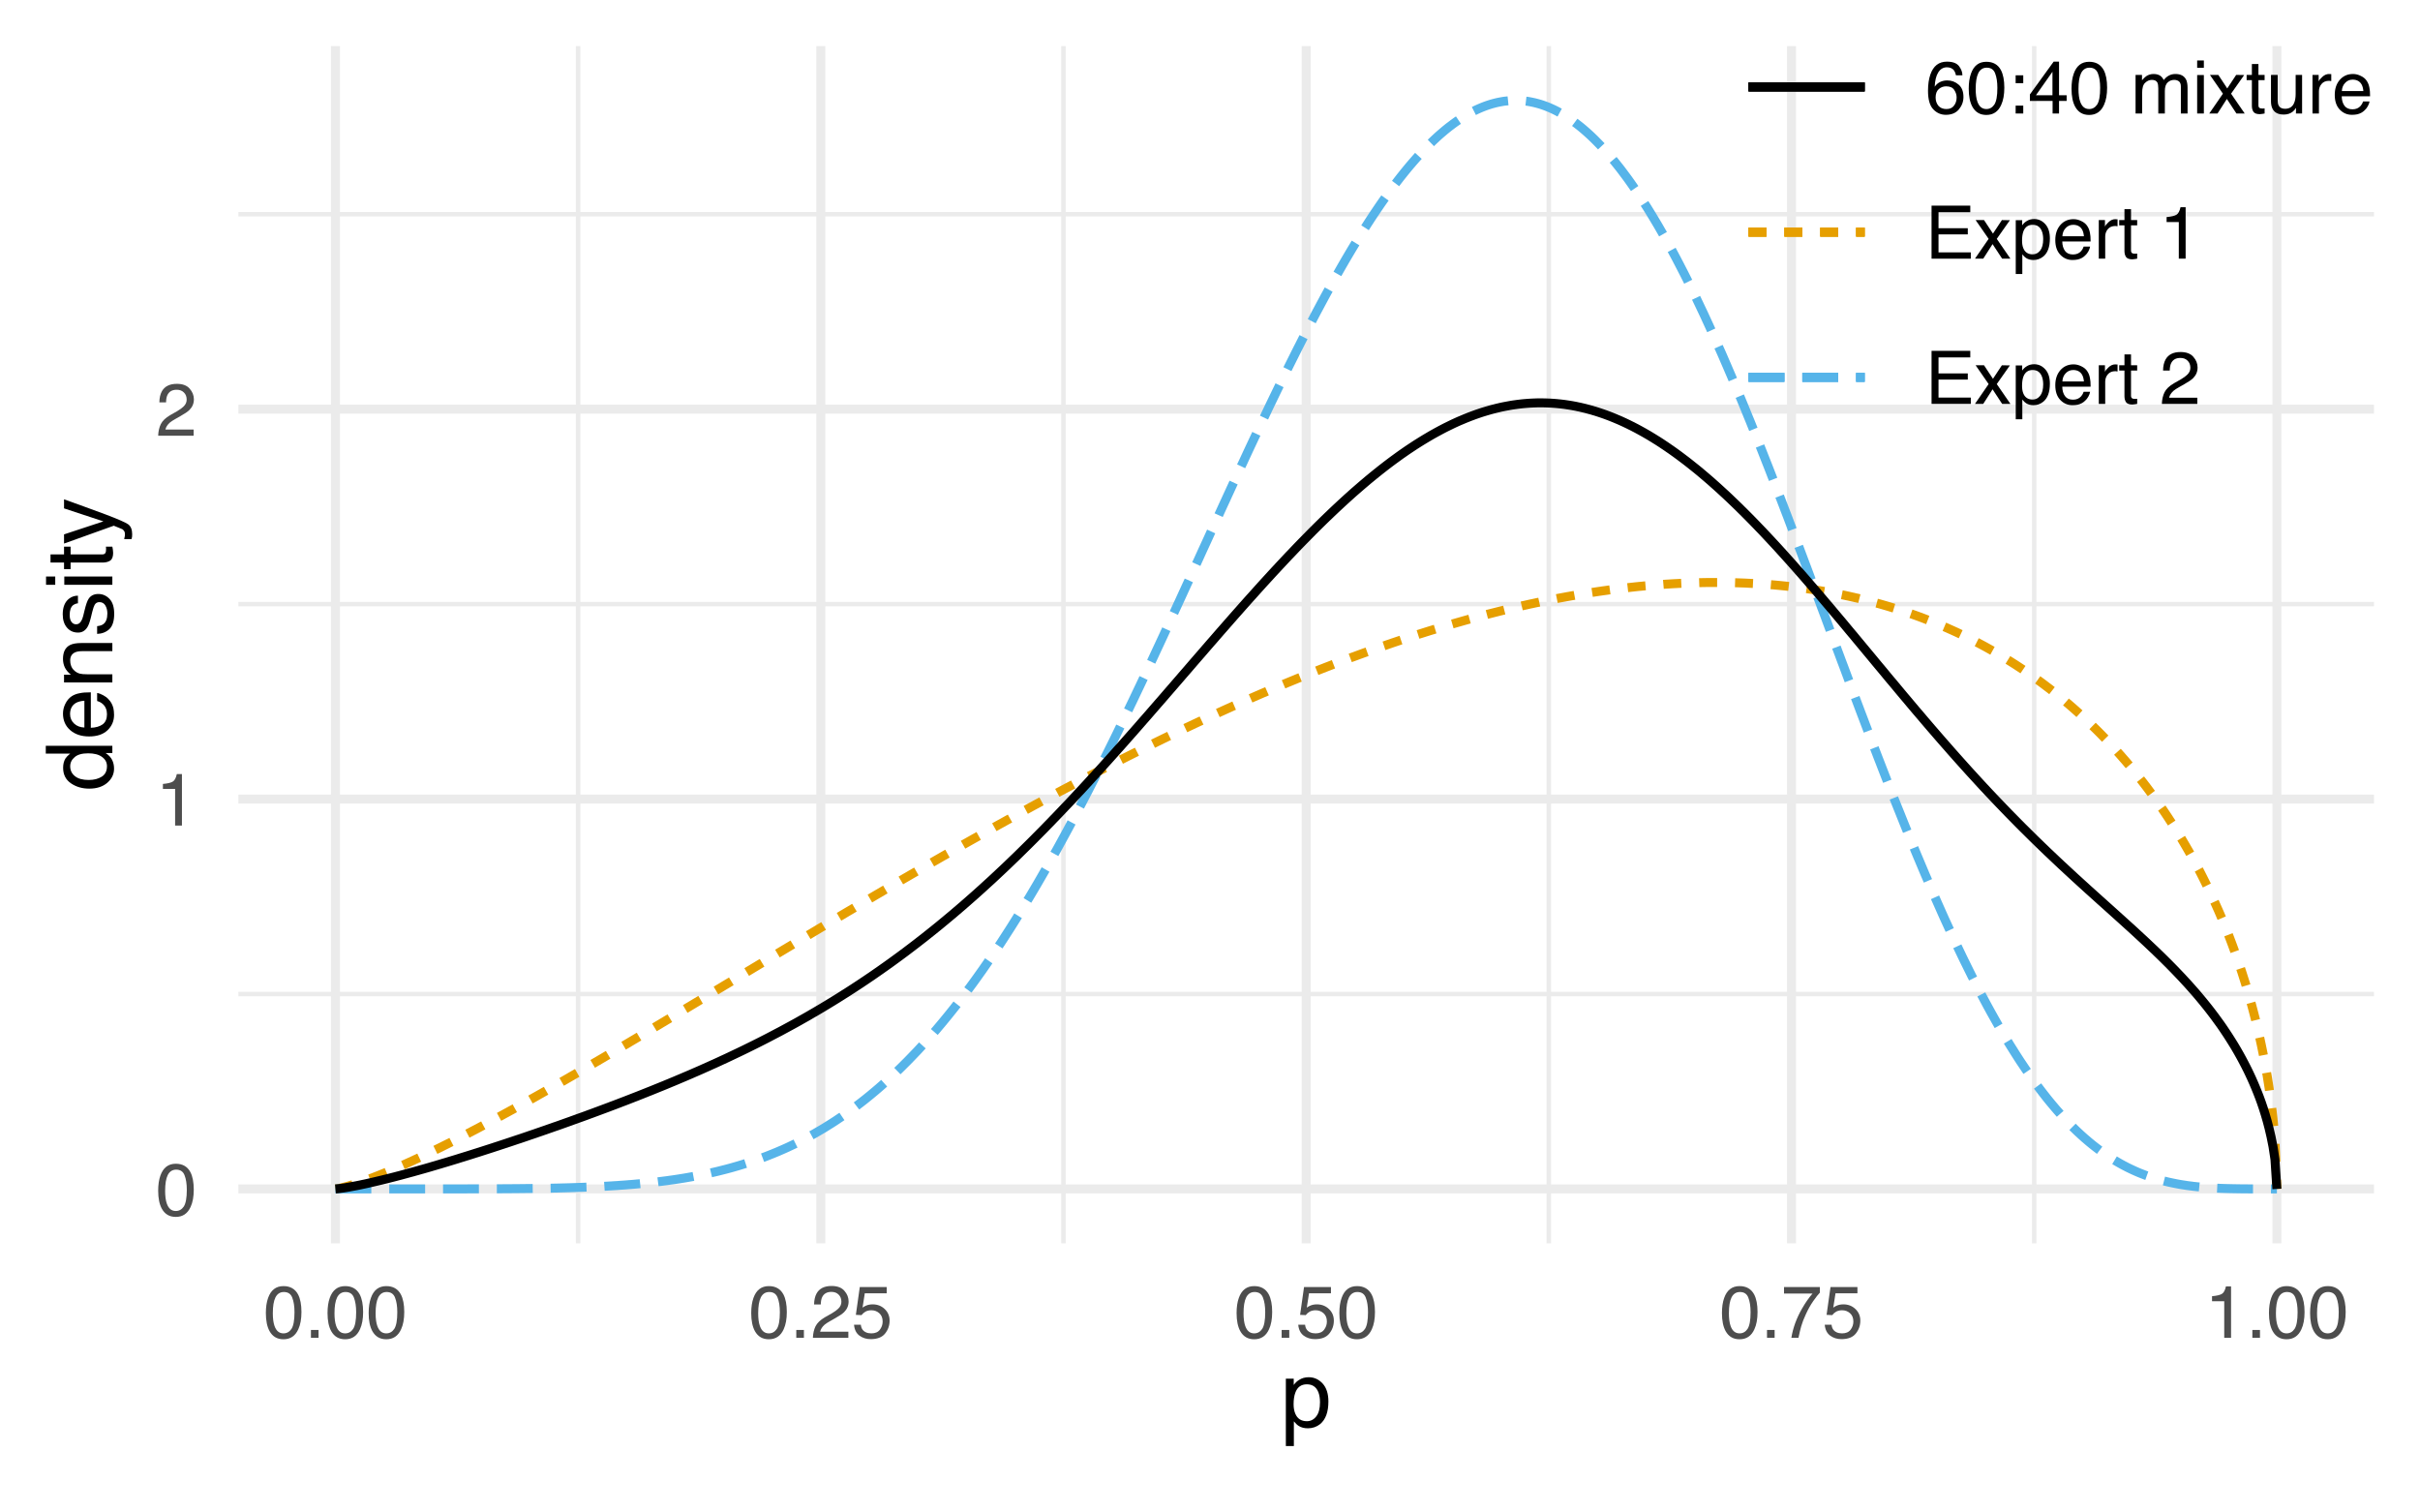 <?xml version="1.0" encoding="UTF-8"?>
<svg xmlns="http://www.w3.org/2000/svg" xmlns:xlink="http://www.w3.org/1999/xlink" width="288pt" height="180pt" viewBox="0 0 288 180" version="1.1">
<defs>
<g>
<symbol overflow="visible" id="glyph0-0">
<path style="stroke:none;" d="M 0.281 0 L 0.281 -6.312 L 5.297 -6.312 L 5.297 0 Z M 4.5 -0.797 L 4.5 -5.516 L 1.078 -5.516 L 1.078 -0.797 Z M 4.5 -0.797 "/>
</symbol>
<symbol overflow="visible" id="glyph0-1">
<path style="stroke:none;" d="M 2.375 -6.156 C 3.176 -6.156 3.754 -5.828 4.109 -5.172 C 4.379 -4.66 4.516 -3.961 4.516 -3.078 C 4.516 -2.242 4.391 -1.555 4.141 -1.016 C 3.785 -0.223 3.195 0.172 2.375 0.172 C 1.633 0.172 1.082 -0.148 0.719 -0.797 C 0.426 -1.328 0.281 -2.047 0.281 -2.953 C 0.281 -3.648 0.367 -4.25 0.547 -4.75 C 0.879 -5.688 1.488 -6.156 2.375 -6.156 Z M 2.375 -0.531 C 2.77 -0.531 3.086 -0.707 3.328 -1.062 C 3.566 -1.426 3.688 -2.086 3.688 -3.047 C 3.688 -3.754 3.598 -4.332 3.422 -4.781 C 3.254 -5.227 2.922 -5.453 2.422 -5.453 C 1.973 -5.453 1.641 -5.238 1.422 -4.812 C 1.211 -4.383 1.109 -3.754 1.109 -2.922 C 1.109 -2.297 1.176 -1.789 1.312 -1.406 C 1.52 -0.82 1.875 -0.531 2.375 -0.531 Z M 2.375 -0.531 "/>
</symbol>
<symbol overflow="visible" id="glyph0-2">
<path style="stroke:none;" d="M 0.844 -4.359 L 0.844 -4.953 C 1.395 -5.004 1.781 -5.094 2 -5.219 C 2.227 -5.344 2.395 -5.645 2.5 -6.125 L 3.109 -6.125 L 3.109 0 L 2.297 0 L 2.297 -4.359 Z M 0.844 -4.359 "/>
</symbol>
<symbol overflow="visible" id="glyph0-3">
<path style="stroke:none;" d="M 0.281 0 C 0.301 -0.531 0.406 -0.988 0.594 -1.375 C 0.789 -1.77 1.164 -2.129 1.719 -2.453 L 2.547 -2.922 C 2.91 -3.141 3.164 -3.328 3.312 -3.484 C 3.551 -3.711 3.672 -3.984 3.672 -4.297 C 3.672 -4.648 3.562 -4.93 3.344 -5.141 C 3.133 -5.359 2.848 -5.469 2.484 -5.469 C 1.961 -5.469 1.598 -5.266 1.391 -4.859 C 1.285 -4.648 1.227 -4.352 1.219 -3.969 L 0.422 -3.969 C 0.43 -4.5 0.531 -4.938 0.719 -5.281 C 1.051 -5.875 1.645 -6.172 2.5 -6.172 C 3.195 -6.172 3.707 -5.977 4.031 -5.594 C 4.363 -5.219 4.531 -4.797 4.531 -4.328 C 4.531 -3.836 4.352 -3.414 4 -3.062 C 3.801 -2.863 3.441 -2.617 2.922 -2.328 L 2.344 -2 C 2.062 -1.844 1.836 -1.695 1.672 -1.562 C 1.391 -1.312 1.211 -1.035 1.141 -0.734 L 4.5 -0.734 L 4.5 0 Z M 0.281 0 "/>
</symbol>
<symbol overflow="visible" id="glyph0-4">
<path style="stroke:none;" d="M 0.75 -0.938 L 1.656 -0.938 L 1.656 0 L 0.75 0 Z M 0.75 -0.938 "/>
</symbol>
<symbol overflow="visible" id="glyph0-5">
<path style="stroke:none;" d="M 1.094 -1.562 C 1.133 -1.125 1.336 -0.82 1.703 -0.656 C 1.879 -0.57 2.094 -0.531 2.344 -0.531 C 2.801 -0.531 3.141 -0.676 3.359 -0.969 C 3.578 -1.258 3.688 -1.582 3.688 -1.938 C 3.688 -2.363 3.555 -2.691 3.297 -2.922 C 3.035 -3.16 2.719 -3.281 2.344 -3.281 C 2.082 -3.281 1.852 -3.227 1.656 -3.125 C 1.469 -3.02 1.305 -2.879 1.172 -2.703 L 0.5 -2.734 L 0.969 -6.047 L 4.172 -6.047 L 4.172 -5.297 L 1.562 -5.297 L 1.297 -3.594 C 1.43 -3.695 1.566 -3.773 1.703 -3.828 C 1.93 -3.93 2.195 -3.984 2.5 -3.984 C 3.062 -3.984 3.535 -3.801 3.922 -3.438 C 4.316 -3.07 4.516 -2.609 4.516 -2.047 C 4.516 -1.461 4.332 -0.945 3.969 -0.5 C 3.613 -0.062 3.047 0.156 2.266 0.156 C 1.754 0.156 1.305 0.016 0.922 -0.266 C 0.547 -0.547 0.332 -0.977 0.281 -1.562 Z M 1.094 -1.562 "/>
</symbol>
<symbol overflow="visible" id="glyph0-6">
<path style="stroke:none;" d="M 4.594 -6.047 L 4.594 -5.375 C 4.395 -5.176 4.129 -4.836 3.797 -4.359 C 3.473 -3.891 3.188 -3.379 2.938 -2.828 C 2.688 -2.297 2.5 -1.812 2.375 -1.375 C 2.289 -1.082 2.18 -0.625 2.047 0 L 1.203 0 C 1.391 -1.176 1.816 -2.344 2.484 -3.5 C 2.879 -4.188 3.289 -4.773 3.719 -5.266 L 0.328 -5.266 L 0.328 -6.047 Z M 4.594 -6.047 "/>
</symbol>
<symbol overflow="visible" id="glyph0-7">
<path style="stroke:none;" d="M 2.578 -6.172 C 3.266 -6.172 3.742 -5.992 4.016 -5.641 C 4.285 -5.285 4.422 -4.922 4.422 -4.547 L 3.656 -4.547 C 3.602 -4.785 3.531 -4.973 3.438 -5.109 C 3.25 -5.367 2.961 -5.5 2.578 -5.5 C 2.148 -5.5 1.805 -5.297 1.547 -4.891 C 1.297 -4.492 1.156 -3.926 1.125 -3.188 C 1.301 -3.445 1.523 -3.641 1.797 -3.766 C 2.047 -3.879 2.32 -3.938 2.625 -3.938 C 3.133 -3.938 3.582 -3.77 3.969 -3.438 C 4.352 -3.113 4.547 -2.625 4.547 -1.969 C 4.547 -1.414 4.363 -0.922 4 -0.484 C 3.633 -0.055 3.117 0.156 2.453 0.156 C 1.867 0.156 1.367 -0.062 0.953 -0.5 C 0.535 -0.938 0.328 -1.672 0.328 -2.703 C 0.328 -3.461 0.422 -4.109 0.609 -4.641 C 0.961 -5.66 1.617 -6.172 2.578 -6.172 Z M 2.516 -0.531 C 2.922 -0.531 3.223 -0.664 3.422 -0.938 C 3.629 -1.207 3.734 -1.531 3.734 -1.906 C 3.734 -2.219 3.641 -2.516 3.453 -2.797 C 3.273 -3.086 2.953 -3.234 2.484 -3.234 C 2.148 -3.234 1.859 -3.125 1.609 -2.906 C 1.359 -2.688 1.234 -2.352 1.234 -1.906 C 1.234 -1.52 1.344 -1.191 1.562 -0.922 C 1.789 -0.66 2.109 -0.531 2.516 -0.531 Z M 2.516 -0.531 "/>
</symbol>
<symbol overflow="visible" id="glyph0-8">
<path style="stroke:none;" d="M 0.969 -4.547 L 1.875 -4.547 L 1.875 -3.609 L 0.969 -3.609 Z M 0.969 -0.938 L 1.875 -0.938 L 1.875 0 L 0.969 0 Z M 0.969 -0.938 "/>
</symbol>
<symbol overflow="visible" id="glyph0-9">
<path style="stroke:none;" d="M 2.906 -2.172 L 2.906 -4.969 L 0.938 -2.172 Z M 2.922 0 L 2.922 -1.5 L 0.219 -1.5 L 0.219 -2.266 L 3.047 -6.172 L 3.688 -6.172 L 3.688 -2.172 L 4.594 -2.172 L 4.594 -1.5 L 3.688 -1.5 L 3.688 0 Z M 2.922 0 "/>
</symbol>
<symbol overflow="visible" id="glyph0-10">
<path style="stroke:none;" d=""/>
</symbol>
<symbol overflow="visible" id="glyph0-11">
<path style="stroke:none;" d="M 0.562 -4.594 L 1.328 -4.594 L 1.328 -3.953 C 1.516 -4.172 1.68 -4.332 1.828 -4.438 C 2.086 -4.613 2.379 -4.703 2.703 -4.703 C 3.066 -4.703 3.359 -4.613 3.578 -4.438 C 3.703 -4.332 3.816 -4.18 3.922 -3.984 C 4.098 -4.223 4.301 -4.398 4.531 -4.516 C 4.758 -4.641 5.02 -4.703 5.312 -4.703 C 5.926 -4.703 6.348 -4.477 6.578 -4.031 C 6.691 -3.789 6.75 -3.469 6.75 -3.062 L 6.75 0 L 5.953 0 L 5.953 -3.203 C 5.953 -3.504 5.875 -3.711 5.719 -3.828 C 5.57 -3.941 5.383 -4 5.156 -4 C 4.852 -4 4.594 -3.895 4.375 -3.688 C 4.156 -3.488 4.047 -3.148 4.047 -2.672 L 4.047 0 L 3.266 0 L 3.266 -3 C 3.266 -3.312 3.227 -3.539 3.156 -3.688 C 3.039 -3.895 2.82 -4 2.5 -4 C 2.207 -4 1.941 -3.883 1.703 -3.656 C 1.461 -3.438 1.344 -3.031 1.344 -2.438 L 1.344 0 L 0.562 0 Z M 0.562 -4.594 "/>
</symbol>
<symbol overflow="visible" id="glyph0-12">
<path style="stroke:none;" d="M 0.562 -4.578 L 1.359 -4.578 L 1.359 0 L 0.562 0 Z M 0.562 -6.312 L 1.359 -6.312 L 1.359 -5.438 L 0.562 -5.438 Z M 0.562 -6.312 "/>
</symbol>
<symbol overflow="visible" id="glyph0-13">
<path style="stroke:none;" d="M 0.125 -4.594 L 1.125 -4.594 L 2.188 -2.984 L 3.25 -4.594 L 4.203 -4.578 L 2.641 -2.359 L 4.266 0 L 3.281 0 L 2.141 -1.734 L 1.031 0 L 0.047 0 L 1.672 -2.359 Z M 0.125 -4.594 "/>
</symbol>
<symbol overflow="visible" id="glyph0-14">
<path style="stroke:none;" d="M 0.719 -5.891 L 1.5 -5.891 L 1.5 -4.594 L 2.234 -4.594 L 2.234 -3.969 L 1.5 -3.969 L 1.5 -0.969 C 1.5 -0.801 1.555 -0.691 1.672 -0.641 C 1.723 -0.609 1.82 -0.594 1.969 -0.594 C 2 -0.594 2.035 -0.594 2.078 -0.594 C 2.129 -0.594 2.18 -0.598 2.234 -0.609 L 2.234 0 C 2.148 0.02 2.055 0.035 1.953 0.047 C 1.859 0.066 1.758 0.078 1.656 0.078 C 1.289 0.078 1.039 -0.016 0.906 -0.203 C 0.781 -0.391 0.719 -0.629 0.719 -0.922 L 0.719 -3.969 L 0.094 -3.969 L 0.094 -4.594 L 0.719 -4.594 Z M 0.719 -5.891 "/>
</symbol>
<symbol overflow="visible" id="glyph0-15">
<path style="stroke:none;" d="M 1.344 -4.594 L 1.344 -1.547 C 1.344 -1.305 1.379 -1.113 1.453 -0.969 C 1.586 -0.695 1.844 -0.562 2.219 -0.562 C 2.758 -0.562 3.125 -0.801 3.312 -1.281 C 3.426 -1.539 3.484 -1.895 3.484 -2.344 L 3.484 -4.594 L 4.25 -4.594 L 4.25 0 L 3.516 0 L 3.531 -0.672 C 3.426 -0.504 3.301 -0.359 3.156 -0.234 C 2.863 0.004 2.504 0.125 2.078 0.125 C 1.422 0.125 0.977 -0.094 0.75 -0.531 C 0.613 -0.77 0.547 -1.082 0.547 -1.469 L 0.547 -4.594 Z M 2.406 -4.719 Z M 2.406 -4.719 "/>
</symbol>
<symbol overflow="visible" id="glyph0-16">
<path style="stroke:none;" d="M 0.594 -4.594 L 1.328 -4.594 L 1.328 -3.812 C 1.379 -3.957 1.523 -4.141 1.766 -4.359 C 2.004 -4.586 2.273 -4.703 2.578 -4.703 C 2.586 -4.703 2.609 -4.695 2.641 -4.688 C 2.68 -4.688 2.742 -4.688 2.828 -4.688 L 2.828 -3.859 C 2.773 -3.867 2.727 -3.875 2.688 -3.875 C 2.656 -3.883 2.617 -3.891 2.578 -3.891 C 2.18 -3.891 1.879 -3.766 1.672 -3.516 C 1.461 -3.266 1.359 -2.973 1.359 -2.641 L 1.359 0 L 0.594 0 Z M 0.594 -4.594 "/>
</symbol>
<symbol overflow="visible" id="glyph0-17">
<path style="stroke:none;" d="M 2.484 -4.703 C 2.805 -4.703 3.117 -4.625 3.422 -4.469 C 3.734 -4.32 3.969 -4.125 4.125 -3.875 C 4.281 -3.645 4.383 -3.375 4.438 -3.062 C 4.488 -2.852 4.516 -2.516 4.516 -2.047 L 1.141 -2.047 C 1.148 -1.586 1.258 -1.211 1.469 -0.922 C 1.676 -0.641 1.992 -0.5 2.422 -0.5 C 2.828 -0.5 3.148 -0.633 3.391 -0.906 C 3.523 -1.062 3.625 -1.238 3.688 -1.438 L 4.453 -1.438 C 4.43 -1.27 4.363 -1.082 4.25 -0.875 C 4.133 -0.664 4.004 -0.5 3.859 -0.375 C 3.629 -0.145 3.344 0.008 3 0.094 C 2.812 0.133 2.598 0.156 2.359 0.156 C 1.785 0.156 1.301 -0.051 0.906 -0.469 C 0.508 -0.883 0.312 -1.469 0.312 -2.219 C 0.312 -2.945 0.508 -3.539 0.906 -4 C 1.312 -4.469 1.836 -4.703 2.484 -4.703 Z M 3.719 -2.672 C 3.688 -3.004 3.613 -3.27 3.5 -3.469 C 3.281 -3.844 2.926 -4.031 2.438 -4.031 C 2.082 -4.031 1.785 -3.898 1.547 -3.641 C 1.305 -3.391 1.176 -3.066 1.156 -2.672 Z M 2.406 -4.719 Z M 2.406 -4.719 "/>
</symbol>
<symbol overflow="visible" id="glyph0-18">
<path style="stroke:none;" d="M 0.75 -6.312 L 5.359 -6.312 L 5.359 -5.531 L 1.578 -5.531 L 1.578 -3.625 L 5.062 -3.625 L 5.062 -2.891 L 1.578 -2.891 L 1.578 -0.75 L 5.422 -0.75 L 5.422 0 L 0.75 0 Z M 3.078 -6.312 Z M 3.078 -6.312 "/>
</symbol>
<symbol overflow="visible" id="glyph0-19">
<path style="stroke:none;" d="M 2.516 -0.516 C 2.867 -0.516 3.164 -0.664 3.406 -0.969 C 3.645 -1.27 3.766 -1.723 3.766 -2.328 C 3.766 -2.691 3.711 -3.004 3.609 -3.266 C 3.41 -3.773 3.047 -4.031 2.516 -4.031 C 1.973 -4.031 1.602 -3.766 1.406 -3.234 C 1.301 -2.941 1.25 -2.578 1.25 -2.141 C 1.25 -1.785 1.301 -1.484 1.406 -1.234 C 1.602 -0.754 1.973 -0.516 2.516 -0.516 Z M 0.5 -4.578 L 1.266 -4.578 L 1.266 -3.969 C 1.41 -4.176 1.578 -4.336 1.766 -4.453 C 2.023 -4.629 2.332 -4.719 2.688 -4.719 C 3.207 -4.719 3.648 -4.516 4.016 -4.109 C 4.379 -3.711 4.562 -3.145 4.562 -2.406 C 4.562 -1.395 4.297 -0.676 3.766 -0.25 C 3.43 0.02 3.047 0.156 2.609 0.156 C 2.266 0.156 1.973 0.078 1.734 -0.078 C 1.598 -0.16 1.445 -0.305 1.281 -0.516 L 1.281 1.828 L 0.5 1.828 Z M 0.5 -4.578 "/>
</symbol>
<symbol overflow="visible" id="glyph1-0">
<path style="stroke:none;" d="M 0.359 0 L 0.359 -7.891 L 6.625 -7.891 L 6.625 0 Z M 5.625 -0.984 L 5.625 -6.906 L 1.344 -6.906 L 1.344 -0.984 Z M 5.625 -0.984 "/>
</symbol>
<symbol overflow="visible" id="glyph1-1">
<path style="stroke:none;" d="M 3.141 -0.656 C 3.586 -0.656 3.957 -0.844 4.25 -1.219 C 4.551 -1.594 4.703 -2.156 4.703 -2.906 C 4.703 -3.363 4.641 -3.758 4.516 -4.094 C 4.266 -4.727 3.805 -5.047 3.141 -5.047 C 2.461 -5.047 2.004 -4.711 1.766 -4.047 C 1.629 -3.68 1.562 -3.223 1.562 -2.672 C 1.562 -2.234 1.629 -1.859 1.766 -1.547 C 2.016 -0.953 2.473 -0.656 3.141 -0.656 Z M 0.641 -5.719 L 1.578 -5.719 L 1.578 -4.969 C 1.766 -5.227 1.973 -5.426 2.203 -5.562 C 2.535 -5.781 2.922 -5.891 3.359 -5.891 C 4.004 -5.891 4.555 -5.641 5.016 -5.141 C 5.473 -4.641 5.703 -3.926 5.703 -3 C 5.703 -1.75 5.375 -0.852 4.719 -0.312 C 4.301 0.02 3.816 0.188 3.266 0.188 C 2.828 0.188 2.461 0.094 2.172 -0.094 C 2.004 -0.195 1.812 -0.379 1.594 -0.641 L 1.594 2.297 L 0.641 2.297 Z M 0.641 -5.719 "/>
</symbol>
<symbol overflow="visible" id="glyph2-0">
<path style="stroke:none;" d="M 0 -0.359 L -7.891 -0.359 L -7.891 -6.625 L 0 -6.625 Z M -0.984 -5.625 L -6.906 -5.625 L -6.906 -1.344 L -0.984 -1.344 Z M -0.984 -5.625 "/>
</symbol>
<symbol overflow="visible" id="glyph2-1">
<path style="stroke:none;" d="M -2.812 -1.328 C -2.195 -1.328 -1.68 -1.457 -1.266 -1.719 C -0.848 -1.977 -0.641 -2.395 -0.641 -2.969 C -0.641 -3.414 -0.832 -3.781 -1.219 -4.062 C -1.602 -4.352 -2.156 -4.5 -2.875 -4.5 C -3.602 -4.5 -4.141 -4.348 -4.484 -4.047 C -4.836 -3.754 -5.016 -3.391 -5.016 -2.953 C -5.016 -2.473 -4.828 -2.082 -4.453 -1.781 C -4.078 -1.477 -3.531 -1.328 -2.812 -1.328 Z M -5.859 -2.781 C -5.859 -3.219 -5.766 -3.586 -5.578 -3.891 C -5.473 -4.055 -5.285 -4.25 -5.016 -4.469 L -7.922 -4.469 L -7.922 -5.391 L 0 -5.391 L 0 -4.531 L -0.797 -4.531 C -0.441 -4.301 -0.188 -4.031 -0.031 -3.719 C 0.125 -3.414 0.203 -3.066 0.203 -2.672 C 0.203 -2.023 -0.062 -1.469 -0.594 -1 C -1.133 -0.531 -1.852 -0.297 -2.75 -0.297 C -3.594 -0.297 -4.32 -0.508 -4.938 -0.938 C -5.551 -1.363 -5.859 -1.977 -5.859 -2.781 Z M -5.859 -2.781 "/>
</symbol>
<symbol overflow="visible" id="glyph2-2">
<path style="stroke:none;" d="M -5.875 -3.109 C -5.875 -3.516 -5.781 -3.906 -5.594 -4.281 C -5.406 -4.664 -5.156 -4.961 -4.844 -5.172 C -4.562 -5.359 -4.223 -5.484 -3.828 -5.547 C -3.566 -5.609 -3.145 -5.641 -2.562 -5.641 L -2.562 -1.422 C -1.977 -1.441 -1.508 -1.578 -1.156 -1.828 C -0.812 -2.086 -0.641 -2.488 -0.641 -3.031 C -0.641 -3.539 -0.805 -3.945 -1.141 -4.25 C -1.328 -4.414 -1.551 -4.535 -1.812 -4.609 L -1.812 -5.562 C -1.594 -5.531 -1.352 -5.441 -1.094 -5.297 C -0.832 -5.16 -0.625 -5.004 -0.469 -4.828 C -0.176 -4.535 0.02 -4.176 0.125 -3.75 C 0.176 -3.508 0.203 -3.242 0.203 -2.953 C 0.203 -2.234 -0.055 -1.625 -0.578 -1.125 C -1.098 -0.633 -1.828 -0.391 -2.766 -0.391 C -3.691 -0.391 -4.441 -0.641 -5.016 -1.141 C -5.586 -1.641 -5.875 -2.297 -5.875 -3.109 Z M -3.328 -4.641 C -3.754 -4.609 -4.094 -4.52 -4.344 -4.375 C -4.801 -4.102 -5.031 -3.66 -5.031 -3.047 C -5.031 -2.598 -4.867 -2.223 -4.547 -1.922 C -4.234 -1.629 -3.828 -1.473 -3.328 -1.453 Z M -5.891 -3.016 Z M -5.891 -3.016 "/>
</symbol>
<symbol overflow="visible" id="glyph2-3">
<path style="stroke:none;" d="M -5.75 -0.703 L -5.75 -1.625 L -4.938 -1.625 C -5.27 -1.895 -5.508 -2.18 -5.656 -2.484 C -5.801 -2.797 -5.875 -3.133 -5.875 -3.5 C -5.875 -4.32 -5.594 -4.875 -5.031 -5.156 C -4.719 -5.312 -4.27 -5.391 -3.688 -5.391 L 0 -5.391 L 0 -4.422 L -3.625 -4.422 C -3.977 -4.422 -4.258 -4.367 -4.469 -4.266 C -4.832 -4.086 -5.016 -3.773 -5.016 -3.328 C -5.016 -3.098 -4.988 -2.91 -4.938 -2.766 C -4.863 -2.492 -4.707 -2.258 -4.469 -2.062 C -4.281 -1.906 -4.082 -1.801 -3.875 -1.75 C -3.676 -1.695 -3.391 -1.672 -3.016 -1.672 L 0 -1.672 L 0 -0.703 Z M -5.891 -2.984 Z M -5.891 -2.984 "/>
</symbol>
<symbol overflow="visible" id="glyph2-4">
<path style="stroke:none;" d="M -1.812 -1.281 C -1.488 -1.312 -1.238 -1.395 -1.062 -1.531 C -0.75 -1.77 -0.594 -2.191 -0.594 -2.797 C -0.594 -3.148 -0.672 -3.461 -0.828 -3.734 C -0.984 -4.004 -1.223 -4.141 -1.547 -4.141 C -1.797 -4.141 -1.984 -4.031 -2.109 -3.812 C -2.191 -3.676 -2.285 -3.398 -2.391 -2.984 L -2.578 -2.219 C -2.703 -1.727 -2.836 -1.367 -2.984 -1.141 C -3.254 -0.723 -3.617 -0.516 -4.078 -0.516 C -4.617 -0.516 -5.055 -0.707 -5.391 -1.094 C -5.734 -1.488 -5.906 -2.02 -5.906 -2.688 C -5.906 -3.551 -5.648 -4.176 -5.141 -4.562 C -4.816 -4.801 -4.469 -4.914 -4.094 -4.906 L -4.094 -4 C -4.312 -3.977 -4.508 -3.898 -4.688 -3.766 C -4.945 -3.547 -5.078 -3.16 -5.078 -2.609 C -5.078 -2.242 -5.004 -1.969 -4.859 -1.781 C -4.723 -1.594 -4.539 -1.5 -4.312 -1.5 C -4.062 -1.5 -3.863 -1.625 -3.719 -1.875 C -3.625 -2.008 -3.539 -2.219 -3.469 -2.5 L -3.312 -3.141 C -3.145 -3.836 -2.984 -4.301 -2.828 -4.531 C -2.578 -4.914 -2.191 -5.109 -1.672 -5.109 C -1.148 -5.109 -0.703 -4.91 -0.328 -4.516 C 0.035 -4.129 0.219 -3.539 0.219 -2.75 C 0.219 -1.895 0.023 -1.285 -0.359 -0.922 C -0.754 -0.566 -1.238 -0.379 -1.812 -0.359 Z M -5.891 -2.719 Z M -5.891 -2.719 "/>
</symbol>
<symbol overflow="visible" id="glyph2-5">
<path style="stroke:none;" d="M -5.719 -0.703 L -5.719 -1.688 L 0 -1.688 L 0 -0.703 Z M -7.891 -0.703 L -7.891 -1.688 L -6.797 -1.688 L -6.797 -0.703 Z M -7.891 -0.703 "/>
</symbol>
<symbol overflow="visible" id="glyph2-6">
<path style="stroke:none;" d="M -7.359 -0.906 L -7.359 -1.875 L -5.75 -1.875 L -5.75 -2.797 L -4.969 -2.797 L -4.969 -1.875 L -1.203 -1.875 C -1.004 -1.875 -0.875 -1.941 -0.812 -2.078 C -0.77 -2.16 -0.75 -2.285 -0.75 -2.453 C -0.75 -2.504 -0.75 -2.555 -0.75 -2.609 C -0.75 -2.66 -0.754 -2.723 -0.766 -2.797 L 0 -2.797 C 0.031 -2.68 0.051 -2.562 0.062 -2.438 C 0.082 -2.32 0.094 -2.195 0.094 -2.062 C 0.094 -1.613 -0.02 -1.305 -0.25 -1.141 C -0.488 -0.984 -0.789 -0.906 -1.156 -0.906 L -4.969 -0.906 L -4.969 -0.125 L -5.75 -0.125 L -5.75 -0.906 Z M -7.359 -0.906 "/>
</symbol>
<symbol overflow="visible" id="glyph2-7">
<path style="stroke:none;" d="M -5.75 -4.297 L -5.75 -5.375 C -5.383 -5.238 -4.547 -4.938 -3.234 -4.469 C -2.242 -4.113 -1.438 -3.816 -0.812 -3.578 C 0.656 -3.023 1.551 -2.633 1.875 -2.406 C 2.195 -2.176 2.359 -1.781 2.359 -1.219 C 2.359 -1.082 2.352 -0.977 2.344 -0.906 C 2.332 -0.832 2.312 -0.742 2.281 -0.641 L 1.406 -0.641 C 1.445 -0.805 1.473 -0.926 1.484 -1 C 1.492 -1.07 1.5 -1.141 1.5 -1.203 C 1.5 -1.379 1.469 -1.508 1.406 -1.594 C 1.352 -1.676 1.285 -1.75 1.203 -1.812 C 1.172 -1.82 1.02 -1.883 0.75 -2 C 0.488 -2.113 0.297 -2.191 0.172 -2.234 L -5.75 -0.109 L -5.75 -1.203 L -1.062 -2.75 Z M -5.891 -2.75 Z M -5.891 -2.75 "/>
</symbol>
</g>
<clipPath id="clip1">
  <path d="M 28.367 118 L 282.52 118 L 282.52 119 L 28.367 119 Z M 28.367 118 "/>
</clipPath>
<clipPath id="clip2">
  <path d="M 28.367 71 L 282.52 71 L 282.52 73 L 28.367 73 Z M 28.367 71 "/>
</clipPath>
<clipPath id="clip3">
  <path d="M 28.367 25 L 282.52 25 L 282.52 26 L 28.367 26 Z M 28.367 25 "/>
</clipPath>
<clipPath id="clip4">
  <path d="M 68 5.48 L 70 5.48 L 70 147.973 L 68 147.973 Z M 68 5.48 "/>
</clipPath>
<clipPath id="clip5">
  <path d="M 126 5.48 L 127 5.48 L 127 147.973 L 126 147.973 Z M 126 5.48 "/>
</clipPath>
<clipPath id="clip6">
  <path d="M 184 5.48 L 185 5.48 L 185 147.973 L 184 147.973 Z M 184 5.48 "/>
</clipPath>
<clipPath id="clip7">
  <path d="M 241 5.48 L 243 5.48 L 243 147.973 L 241 147.973 Z M 241 5.48 "/>
</clipPath>
<clipPath id="clip8">
  <path d="M 28.367 140 L 282.52 140 L 282.52 143 L 28.367 143 Z M 28.367 140 "/>
</clipPath>
<clipPath id="clip9">
  <path d="M 28.367 94 L 282.52 94 L 282.52 96 L 28.367 96 Z M 28.367 94 "/>
</clipPath>
<clipPath id="clip10">
  <path d="M 28.367 48 L 282.52 48 L 282.52 50 L 28.367 50 Z M 28.367 48 "/>
</clipPath>
<clipPath id="clip11">
  <path d="M 39 5.48 L 41 5.48 L 41 147.973 L 39 147.973 Z M 39 5.48 "/>
</clipPath>
<clipPath id="clip12">
  <path d="M 97 5.48 L 99 5.48 L 99 147.973 L 97 147.973 Z M 97 5.48 "/>
</clipPath>
<clipPath id="clip13">
  <path d="M 154 5.48 L 156 5.48 L 156 147.973 L 154 147.973 Z M 154 5.48 "/>
</clipPath>
<clipPath id="clip14">
  <path d="M 212 5.48 L 214 5.48 L 214 147.973 L 212 147.973 Z M 212 5.48 "/>
</clipPath>
<clipPath id="clip15">
  <path d="M 270 5.48 L 272 5.48 L 272 147.973 L 270 147.973 Z M 270 5.48 "/>
</clipPath>
</defs>
<g id="surface529">
<rect x="0" y="0" width="288" height="180" style="fill:rgb(100%,100%,100%);fill-opacity:1;stroke:none;"/>
<g clip-path="url(#clip1)" clip-rule="nonzero">
<path style="fill:none;stroke-width:0.533;stroke-linecap:butt;stroke-linejoin:round;stroke:rgb(92.157%,92.157%,92.157%);stroke-opacity:1;stroke-miterlimit:10;" d="M 28.367 118.297 L 282.52 118.297 "/>
</g>
<g clip-path="url(#clip2)" clip-rule="nonzero">
<path style="fill:none;stroke-width:0.533;stroke-linecap:butt;stroke-linejoin:round;stroke:rgb(92.157%,92.157%,92.157%);stroke-opacity:1;stroke-miterlimit:10;" d="M 28.367 71.895 L 282.52 71.895 "/>
</g>
<g clip-path="url(#clip3)" clip-rule="nonzero">
<path style="fill:none;stroke-width:0.533;stroke-linecap:butt;stroke-linejoin:round;stroke:rgb(92.157%,92.157%,92.157%);stroke-opacity:1;stroke-miterlimit:10;" d="M 28.367 25.496 L 282.52 25.496 "/>
</g>
<g clip-path="url(#clip4)" clip-rule="nonzero">
<path style="fill:none;stroke-width:0.533;stroke-linecap:butt;stroke-linejoin:round;stroke:rgb(92.157%,92.157%,92.157%);stroke-opacity:1;stroke-miterlimit:10;" d="M 68.801 147.973 L 68.801 5.48 "/>
</g>
<g clip-path="url(#clip5)" clip-rule="nonzero">
<path style="fill:none;stroke-width:0.533;stroke-linecap:butt;stroke-linejoin:round;stroke:rgb(92.157%,92.157%,92.157%);stroke-opacity:1;stroke-miterlimit:10;" d="M 126.562 147.973 L 126.562 5.48 "/>
</g>
<g clip-path="url(#clip6)" clip-rule="nonzero">
<path style="fill:none;stroke-width:0.533;stroke-linecap:butt;stroke-linejoin:round;stroke:rgb(92.157%,92.157%,92.157%);stroke-opacity:1;stroke-miterlimit:10;" d="M 184.324 147.973 L 184.324 5.48 "/>
</g>
<g clip-path="url(#clip7)" clip-rule="nonzero">
<path style="fill:none;stroke-width:0.533;stroke-linecap:butt;stroke-linejoin:round;stroke:rgb(92.157%,92.157%,92.157%);stroke-opacity:1;stroke-miterlimit:10;" d="M 242.086 147.973 L 242.086 5.48 "/>
</g>
<g clip-path="url(#clip8)" clip-rule="nonzero">
<path style="fill:none;stroke-width:1.067;stroke-linecap:butt;stroke-linejoin:round;stroke:rgb(92.157%,92.157%,92.157%);stroke-opacity:1;stroke-miterlimit:10;" d="M 28.367 141.496 L 282.52 141.496 "/>
</g>
<g clip-path="url(#clip9)" clip-rule="nonzero">
<path style="fill:none;stroke-width:1.067;stroke-linecap:butt;stroke-linejoin:round;stroke:rgb(92.157%,92.157%,92.157%);stroke-opacity:1;stroke-miterlimit:10;" d="M 28.367 95.098 L 282.52 95.098 "/>
</g>
<g clip-path="url(#clip10)" clip-rule="nonzero">
<path style="fill:none;stroke-width:1.067;stroke-linecap:butt;stroke-linejoin:round;stroke:rgb(92.157%,92.157%,92.157%);stroke-opacity:1;stroke-miterlimit:10;" d="M 28.367 48.695 L 282.52 48.695 "/>
</g>
<g clip-path="url(#clip11)" clip-rule="nonzero">
<path style="fill:none;stroke-width:1.067;stroke-linecap:butt;stroke-linejoin:round;stroke:rgb(92.157%,92.157%,92.157%);stroke-opacity:1;stroke-miterlimit:10;" d="M 39.922 147.973 L 39.922 5.48 "/>
</g>
<g clip-path="url(#clip12)" clip-rule="nonzero">
<path style="fill:none;stroke-width:1.067;stroke-linecap:butt;stroke-linejoin:round;stroke:rgb(92.157%,92.157%,92.157%);stroke-opacity:1;stroke-miterlimit:10;" d="M 97.684 147.973 L 97.684 5.48 "/>
</g>
<g clip-path="url(#clip13)" clip-rule="nonzero">
<path style="fill:none;stroke-width:1.067;stroke-linecap:butt;stroke-linejoin:round;stroke:rgb(92.157%,92.157%,92.157%);stroke-opacity:1;stroke-miterlimit:10;" d="M 155.445 147.973 L 155.445 5.48 "/>
</g>
<g clip-path="url(#clip14)" clip-rule="nonzero">
<path style="fill:none;stroke-width:1.067;stroke-linecap:butt;stroke-linejoin:round;stroke:rgb(92.157%,92.157%,92.157%);stroke-opacity:1;stroke-miterlimit:10;" d="M 213.207 147.973 L 213.207 5.48 "/>
</g>
<g clip-path="url(#clip15)" clip-rule="nonzero">
<path style="fill:none;stroke-width:1.067;stroke-linecap:butt;stroke-linejoin:round;stroke:rgb(92.157%,92.157%,92.157%);stroke-opacity:1;stroke-miterlimit:10;" d="M 270.969 147.973 L 270.969 5.48 "/>
</g>
<path style="fill:none;stroke-width:1.067;stroke-linecap:butt;stroke-linejoin:round;stroke:rgb(90.196%,62.353%,0%);stroke-opacity:1;stroke-dasharray:2.134,2.134;stroke-miterlimit:10;" d="M 39.922 141.496 L 40.152 141.465 L 40.383 141.422 L 40.613 141.371 L 40.844 141.312 L 41.078 141.254 L 41.309 141.191 L 41.539 141.125 L 41.77 141.055 L 42.004 140.984 L 42.465 140.836 L 42.926 140.68 L 43.16 140.598 L 43.621 140.434 L 44.082 140.262 L 44.316 140.172 L 45.008 139.902 L 45.238 139.809 L 45.473 139.715 L 45.934 139.527 L 46.395 139.332 L 46.629 139.234 L 46.859 139.137 L 47.09 139.035 L 47.32 138.938 L 47.551 138.836 L 47.785 138.73 L 48.246 138.527 L 48.477 138.422 L 48.711 138.316 L 49.172 138.105 L 49.402 137.996 L 49.633 137.891 L 49.867 137.781 L 50.789 137.344 L 51.023 137.23 L 51.254 137.121 L 51.945 136.781 L 52.18 136.668 L 52.641 136.441 L 52.871 136.324 L 53.102 136.211 L 53.336 136.094 L 54.258 135.625 L 54.492 135.508 L 54.723 135.387 L 54.953 135.27 L 55.184 135.148 L 55.418 135.031 L 56.34 134.547 L 56.574 134.426 L 57.035 134.184 L 57.266 134.059 L 57.496 133.938 L 57.73 133.812 L 57.961 133.691 L 58.652 133.316 L 58.887 133.191 L 59.809 132.691 L 60.043 132.562 L 60.504 132.312 L 60.734 132.184 L 60.969 132.059 L 61.66 131.672 L 61.891 131.547 L 62.125 131.418 L 63.047 130.902 L 63.281 130.77 L 63.973 130.383 L 64.203 130.25 L 64.438 130.121 L 64.668 129.988 L 64.898 129.859 L 65.129 129.727 L 65.359 129.598 L 65.594 129.465 L 66.285 129.066 L 66.516 128.938 L 66.75 128.805 L 67.441 128.406 L 67.676 128.273 L 67.906 128.137 L 68.598 127.738 L 68.832 127.605 L 69.062 127.469 L 69.523 127.203 L 69.754 127.066 L 69.988 126.934 L 70.219 126.797 L 70.449 126.664 L 70.91 126.391 L 71.145 126.258 L 71.375 126.121 L 71.605 125.988 L 72.066 125.715 L 72.301 125.578 L 72.531 125.441 L 72.762 125.309 L 72.992 125.172 L 73.227 125.035 L 74.148 124.488 L 74.383 124.352 L 75.305 123.805 L 75.539 123.668 L 75.77 123.531 L 76 123.391 L 76.461 123.117 L 76.695 122.98 L 76.926 122.844 L 77.156 122.703 L 77.617 122.43 L 77.852 122.293 L 78.082 122.152 L 78.543 121.879 L 78.773 121.738 L 79.008 121.602 L 79.238 121.461 L 79.699 121.188 L 79.934 121.047 L 80.164 120.91 L 80.395 120.77 L 80.625 120.633 L 80.855 120.492 L 81.09 120.355 L 81.32 120.215 L 81.551 120.078 L 81.781 119.938 L 82.012 119.801 L 82.246 119.66 L 82.477 119.523 L 82.707 119.383 L 82.938 119.246 L 83.168 119.105 L 83.402 118.969 L 83.863 118.688 L 84.094 118.551 L 84.324 118.41 L 84.559 118.273 L 85.02 117.992 L 85.25 117.855 L 85.48 117.715 L 85.715 117.578 L 86.176 117.297 L 86.406 117.16 L 86.641 117.02 L 86.871 116.883 L 87.332 116.602 L 87.562 116.465 L 87.797 116.324 L 88.027 116.188 L 88.488 115.906 L 88.719 115.77 L 88.953 115.629 L 89.184 115.488 L 89.414 115.352 L 89.645 115.211 L 89.875 115.074 L 90.109 114.934 L 90.34 114.793 L 90.57 114.656 L 90.801 114.516 L 91.031 114.379 L 91.266 114.238 L 91.496 114.102 L 91.727 113.961 L 91.957 113.824 L 92.191 113.684 L 92.422 113.543 L 92.652 113.406 L 92.883 113.266 L 93.113 113.129 L 93.348 112.988 L 93.578 112.852 L 93.809 112.711 L 94.27 112.438 L 94.504 112.297 L 94.734 112.16 L 94.965 112.02 L 95.195 111.883 L 95.426 111.742 L 95.66 111.605 L 95.891 111.469 L 96.121 111.328 L 96.582 111.055 L 96.816 110.914 L 97.277 110.641 L 97.508 110.5 L 97.738 110.363 L 97.973 110.227 L 98.203 110.086 L 98.664 109.812 L 98.898 109.676 L 99.129 109.539 L 99.359 109.398 L 99.82 109.125 L 100.055 108.988 L 100.977 108.441 L 101.211 108.305 L 102.133 107.758 L 102.367 107.621 L 103.289 107.074 L 103.523 106.938 L 103.754 106.805 L 104.215 106.531 L 104.449 106.395 L 104.68 106.262 L 105.141 105.988 L 105.371 105.855 L 105.605 105.719 L 105.836 105.582 L 106.066 105.449 L 106.297 105.312 L 106.527 105.18 L 106.762 105.043 L 106.992 104.91 L 107.223 104.773 L 107.453 104.641 L 107.684 104.504 L 107.918 104.371 L 108.148 104.238 L 108.379 104.102 L 108.84 103.836 L 109.074 103.703 L 109.305 103.566 L 109.996 103.168 L 110.23 103.035 L 110.922 102.637 L 111.156 102.504 L 112.078 101.973 L 112.312 101.84 L 112.543 101.707 L 112.773 101.578 L 113.234 101.312 L 113.469 101.18 L 113.699 101.051 L 113.93 100.918 L 114.16 100.789 L 114.391 100.656 L 114.625 100.523 L 115.086 100.266 L 115.316 100.133 L 115.547 100.004 L 115.781 99.871 L 116.473 99.484 L 116.703 99.352 L 116.938 99.223 L 117.629 98.836 L 117.863 98.707 L 118.785 98.191 L 119.02 98.062 L 119.25 97.938 L 119.941 97.551 L 120.176 97.426 L 120.406 97.297 L 120.637 97.172 L 120.867 97.043 L 121.098 96.918 L 121.332 96.789 L 121.562 96.664 L 121.793 96.535 L 122.254 96.285 L 122.488 96.16 L 122.719 96.031 L 123.18 95.781 L 123.414 95.656 L 124.336 95.156 L 124.57 95.031 L 124.801 94.91 L 125.262 94.66 L 125.492 94.539 L 125.727 94.414 L 125.957 94.289 L 126.188 94.168 L 126.418 94.043 L 126.648 93.922 L 126.883 93.797 L 127.574 93.434 L 127.805 93.309 L 128.039 93.188 L 128.961 92.703 L 129.195 92.582 L 129.656 92.34 L 129.887 92.223 L 130.121 92.102 L 130.352 91.98 L 130.582 91.863 L 131.043 91.621 L 131.277 91.504 L 131.508 91.387 L 131.738 91.266 L 132.199 91.031 L 132.434 90.91 L 133.355 90.441 L 133.59 90.324 L 134.281 89.973 L 134.512 89.859 L 134.746 89.742 L 134.977 89.625 L 135.207 89.512 L 135.438 89.395 L 135.672 89.281 L 135.902 89.164 L 136.363 88.938 L 136.594 88.82 L 136.828 88.707 L 137.75 88.254 L 137.984 88.141 L 138.445 87.914 L 138.676 87.805 L 138.906 87.691 L 139.141 87.578 L 139.371 87.469 L 139.602 87.355 L 140.062 87.137 L 140.297 87.023 L 141.219 86.586 L 141.453 86.477 L 142.145 86.148 L 142.379 86.039 L 142.609 85.93 L 142.84 85.824 L 143.07 85.715 L 143.301 85.609 L 143.535 85.5 L 143.766 85.395 L 143.996 85.285 L 144.457 85.074 L 144.691 84.969 L 145.613 84.547 L 145.848 84.441 L 146.078 84.336 L 146.309 84.234 L 146.77 84.023 L 147.004 83.922 L 147.234 83.82 L 147.465 83.715 L 147.695 83.613 L 147.93 83.512 L 148.852 83.105 L 149.086 83.004 L 149.547 82.801 L 149.777 82.703 L 150.008 82.602 L 150.242 82.5 L 150.703 82.305 L 150.934 82.203 L 151.164 82.105 L 151.398 82.008 L 152.32 81.617 L 152.555 81.52 L 152.785 81.422 L 153.016 81.328 L 153.246 81.23 L 153.477 81.137 L 153.711 81.039 L 154.172 80.852 L 154.402 80.754 L 154.637 80.66 L 155.328 80.379 L 155.559 80.289 L 155.793 80.195 L 156.023 80.102 L 156.254 80.012 L 156.484 79.918 L 156.715 79.828 L 156.949 79.734 L 157.871 79.375 L 158.105 79.285 L 158.797 79.016 L 159.027 78.93 L 159.262 78.84 L 159.492 78.754 L 159.723 78.664 L 160.184 78.492 L 160.418 78.402 L 160.879 78.23 L 161.109 78.148 L 161.344 78.062 L 161.805 77.891 L 162.035 77.809 L 162.266 77.723 L 162.5 77.641 L 162.73 77.559 L 162.961 77.473 L 163.422 77.309 L 163.656 77.227 L 164.117 77.062 L 164.348 76.984 L 164.578 76.902 L 164.812 76.824 L 165.043 76.742 L 165.504 76.586 L 165.734 76.504 L 165.969 76.426 L 166.43 76.27 L 166.66 76.195 L 166.895 76.117 L 167.125 76.039 L 167.355 75.965 L 167.586 75.887 L 167.816 75.812 L 168.051 75.738 L 168.281 75.66 L 168.973 75.438 L 169.207 75.367 L 169.668 75.219 L 169.898 75.148 L 170.129 75.074 L 170.363 75.004 L 171.285 74.723 L 171.52 74.652 L 171.98 74.512 L 172.211 74.445 L 172.441 74.375 L 172.676 74.309 L 173.367 74.109 L 173.602 74.043 L 174.293 73.844 L 174.523 73.781 L 174.758 73.715 L 175.449 73.527 L 175.68 73.461 L 175.914 73.402 L 176.605 73.215 L 176.836 73.156 L 177.07 73.094 L 177.992 72.859 L 178.227 72.801 L 178.688 72.684 L 178.918 72.629 L 179.152 72.57 L 180.074 72.352 L 180.309 72.297 L 180.77 72.188 L 181 72.137 L 181.23 72.082 L 181.465 72.031 L 181.695 71.98 L 181.926 71.926 L 182.156 71.875 L 182.387 71.828 L 182.621 71.777 L 182.852 71.727 L 183.082 71.68 L 183.312 71.629 L 183.543 71.582 L 183.777 71.535 L 184.008 71.484 L 184.238 71.438 L 184.469 71.395 L 184.699 71.348 L 184.934 71.301 L 185.164 71.258 L 185.395 71.211 L 185.625 71.168 L 185.859 71.125 L 186.551 70.996 L 186.781 70.957 L 187.016 70.914 L 187.246 70.875 L 187.477 70.832 L 187.938 70.754 L 188.172 70.715 L 188.402 70.676 L 188.633 70.641 L 188.863 70.602 L 189.094 70.566 L 189.328 70.527 L 190.25 70.387 L 190.484 70.355 L 190.715 70.32 L 191.176 70.258 L 191.406 70.223 L 191.641 70.191 L 191.871 70.164 L 192.332 70.102 L 192.566 70.074 L 192.797 70.043 L 193.488 69.961 L 193.723 69.934 L 193.953 69.91 L 194.184 69.883 L 194.414 69.859 L 194.645 69.832 L 194.879 69.809 L 195.109 69.785 L 195.34 69.766 L 195.801 69.719 L 196.035 69.699 L 196.266 69.68 L 196.496 69.656 L 196.727 69.637 L 196.957 69.621 L 197.191 69.602 L 197.422 69.582 L 197.883 69.551 L 198.117 69.531 L 198.348 69.516 L 198.578 69.504 L 199.039 69.473 L 199.273 69.461 L 200.195 69.414 L 200.43 69.402 L 200.66 69.395 L 200.891 69.383 L 201.352 69.367 L 201.586 69.359 L 201.816 69.352 L 202.047 69.348 L 202.277 69.34 L 202.508 69.336 L 202.742 69.332 L 203.203 69.324 L 203.434 69.324 L 203.664 69.32 L 204.824 69.32 L 205.285 69.328 L 205.516 69.328 L 205.746 69.332 L 205.98 69.34 L 206.441 69.348 L 206.902 69.363 L 207.137 69.371 L 207.598 69.387 L 208.059 69.41 L 208.293 69.422 L 208.984 69.457 L 209.215 69.473 L 209.449 69.488 L 210.141 69.535 L 210.375 69.551 L 211.297 69.629 L 211.531 69.652 L 211.762 69.672 L 212.453 69.742 L 212.688 69.766 L 213.148 69.82 L 213.379 69.844 L 213.609 69.875 L 213.844 69.902 L 214.074 69.93 L 214.766 70.023 L 215 70.055 L 215.23 70.09 L 215.461 70.121 L 215.922 70.191 L 216.156 70.23 L 216.387 70.266 L 216.848 70.344 L 217.082 70.383 L 217.312 70.422 L 217.543 70.465 L 217.773 70.504 L 218.004 70.547 L 218.238 70.59 L 218.469 70.637 L 218.699 70.68 L 219.16 70.773 L 219.395 70.82 L 219.855 70.922 L 220.086 70.969 L 220.316 71.023 L 220.551 71.074 L 220.781 71.129 L 221.012 71.18 L 221.242 71.234 L 221.473 71.293 L 221.707 71.348 L 222.629 71.582 L 222.863 71.645 L 223.555 71.832 L 223.789 71.898 L 224.48 72.098 L 224.711 72.168 L 224.945 72.238 L 225.406 72.379 L 225.867 72.527 L 226.102 72.602 L 226.332 72.676 L 226.562 72.754 L 226.793 72.828 L 227.023 72.91 L 227.258 72.988 L 228.18 73.316 L 228.414 73.402 L 228.875 73.574 L 229.105 73.664 L 229.34 73.754 L 229.801 73.934 L 230.262 74.121 L 230.496 74.215 L 231.418 74.605 L 231.652 74.707 L 231.883 74.809 L 232.113 74.914 L 232.344 75.016 L 232.574 75.121 L 232.809 75.227 L 233.5 75.555 L 233.73 75.668 L 233.965 75.781 L 234.426 76.008 L 234.887 76.242 L 235.121 76.363 L 235.352 76.48 L 235.582 76.605 L 235.812 76.727 L 236.047 76.852 L 236.277 76.977 L 236.969 77.363 L 237.203 77.492 L 237.434 77.625 L 237.664 77.762 L 237.895 77.895 L 238.125 78.031 L 238.359 78.172 L 239.051 78.594 L 239.281 78.738 L 239.516 78.887 L 239.746 79.031 L 239.977 79.18 L 240.438 79.484 L 240.672 79.637 L 241.363 80.105 L 241.598 80.266 L 242.52 80.922 L 242.754 81.094 L 242.984 81.262 L 243.215 81.434 L 243.676 81.785 L 243.91 81.961 L 244.371 82.32 L 244.832 82.688 L 245.066 82.875 L 245.297 83.062 L 245.758 83.445 L 245.988 83.641 L 246.223 83.836 L 246.684 84.234 L 246.914 84.438 L 247.145 84.645 L 247.379 84.852 L 247.609 85.059 L 247.84 85.27 L 248.07 85.484 L 248.305 85.699 L 248.766 86.137 L 248.996 86.359 L 249.227 86.586 L 249.461 86.812 L 249.922 87.273 L 250.152 87.508 L 250.383 87.746 L 250.617 87.984 L 250.848 88.227 L 251.078 88.473 L 251.539 88.973 L 251.773 89.223 L 252.234 89.738 L 252.465 90 L 252.695 90.266 L 252.93 90.531 L 253.621 91.352 L 253.855 91.633 L 254.086 91.914 L 254.547 92.492 L 254.777 92.785 L 255.012 93.082 L 255.473 93.684 L 255.703 93.992 L 255.934 94.305 L 256.168 94.617 L 256.629 95.258 L 256.859 95.586 L 257.09 95.918 L 257.324 96.25 L 257.555 96.59 L 257.785 96.934 L 258.016 97.281 L 258.246 97.637 L 258.48 97.992 L 258.711 98.355 L 258.941 98.723 L 259.172 99.094 L 259.402 99.473 L 259.637 99.855 L 259.867 100.246 L 260.098 100.641 L 260.328 101.039 L 260.562 101.445 L 260.793 101.855 L 261.254 102.699 L 261.484 103.133 L 261.719 103.57 L 261.949 104.016 L 262.18 104.473 L 262.41 104.934 L 262.641 105.402 L 262.875 105.879 L 263.105 106.367 L 263.336 106.859 L 263.566 107.363 L 263.797 107.879 L 264.031 108.402 L 264.262 108.938 L 264.492 109.484 L 264.723 110.043 L 264.953 110.613 L 265.188 111.199 L 265.418 111.797 L 265.648 112.406 L 265.879 113.035 L 266.109 113.68 L 266.344 114.34 L 266.574 115.02 L 266.805 115.719 L 267.035 116.441 L 267.27 117.188 L 267.5 117.961 L 267.73 118.762 L 267.961 119.59 L 268.191 120.457 L 268.426 121.363 L 268.656 122.309 L 268.887 123.309 L 269.117 124.367 L 269.348 125.496 L 269.582 126.711 L 269.812 128.031 L 270.043 129.488 L 270.273 131.145 L 270.504 133.102 L 270.738 135.633 L 270.969 141.496 "/>
<path style="fill:none;stroke-width:1.067;stroke-linecap:butt;stroke-linejoin:round;stroke:rgb(33.725%,70.588%,91.373%);stroke-opacity:1;stroke-dasharray:4.268,2.134;stroke-miterlimit:10;" d="M 39.922 141.496 L 51.715 141.496 L 51.945 141.492 L 55.418 141.492 L 55.648 141.488 L 57.035 141.488 L 57.266 141.484 L 58.191 141.484 L 58.422 141.48 L 58.887 141.48 L 59.117 141.477 L 59.578 141.477 L 59.809 141.473 L 60.273 141.473 L 60.504 141.469 L 60.734 141.469 L 60.969 141.465 L 61.199 141.465 L 61.43 141.461 L 61.66 141.461 L 61.891 141.457 L 62.125 141.457 L 62.586 141.449 L 62.816 141.449 L 63.047 141.445 L 63.281 141.441 L 63.512 141.438 L 63.742 141.438 L 64.203 141.43 L 64.438 141.426 L 65.359 141.41 L 65.594 141.406 L 65.824 141.398 L 66.285 141.391 L 66.516 141.383 L 66.75 141.379 L 66.98 141.371 L 67.211 141.367 L 67.441 141.359 L 67.676 141.355 L 68.598 141.324 L 68.832 141.316 L 69.523 141.293 L 69.754 141.281 L 69.988 141.273 L 70.219 141.262 L 70.449 141.254 L 70.91 141.23 L 71.145 141.223 L 71.836 141.188 L 72.066 141.172 L 72.301 141.16 L 72.531 141.145 L 72.762 141.133 L 72.992 141.117 L 73.227 141.102 L 73.457 141.09 L 73.688 141.07 L 74.148 141.039 L 74.383 141.023 L 74.844 140.984 L 75.074 140.969 L 75.305 140.949 L 75.539 140.93 L 75.77 140.906 L 76 140.887 L 76.23 140.863 L 76.461 140.844 L 76.695 140.82 L 77.156 140.773 L 77.387 140.746 L 77.617 140.723 L 77.852 140.695 L 78.082 140.672 L 78.312 140.641 L 78.773 140.586 L 79.008 140.555 L 79.238 140.527 L 79.469 140.496 L 79.699 140.461 L 79.934 140.43 L 80.164 140.398 L 80.855 140.293 L 81.09 140.254 L 81.32 140.219 L 81.781 140.141 L 82.012 140.098 L 82.246 140.059 L 82.938 139.93 L 83.168 139.883 L 83.402 139.84 L 83.633 139.793 L 83.863 139.742 L 84.094 139.695 L 84.324 139.645 L 84.559 139.594 L 84.789 139.539 L 85.02 139.488 L 85.48 139.379 L 85.715 139.32 L 86.406 139.145 L 86.641 139.082 L 87.102 138.957 L 87.562 138.824 L 87.797 138.758 L 88.488 138.547 L 88.719 138.473 L 88.953 138.398 L 89.184 138.324 L 89.875 138.09 L 90.109 138.008 L 90.57 137.844 L 91.031 137.672 L 91.266 137.582 L 91.496 137.492 L 91.727 137.398 L 91.957 137.309 L 92.191 137.211 L 92.422 137.117 L 92.652 137.02 L 92.883 136.918 L 93.113 136.82 L 93.348 136.715 L 93.578 136.613 L 93.809 136.508 L 94.27 136.289 L 94.504 136.18 L 94.965 135.953 L 95.426 135.719 L 95.66 135.598 L 95.891 135.477 L 96.582 135.102 L 96.816 134.973 L 97.508 134.574 L 97.738 134.438 L 97.973 134.301 L 98.203 134.16 L 98.664 133.871 L 98.898 133.727 L 99.359 133.43 L 99.59 133.277 L 99.82 133.121 L 100.055 132.965 L 100.285 132.809 L 100.516 132.648 L 100.977 132.32 L 101.211 132.152 L 101.672 131.816 L 102.133 131.465 L 102.367 131.289 L 102.828 130.93 L 103.059 130.746 L 103.289 130.559 L 103.523 130.371 L 103.984 129.988 L 104.215 129.793 L 104.449 129.594 L 104.91 129.195 L 105.371 128.781 L 105.605 128.574 L 105.836 128.363 L 106.297 127.934 L 106.527 127.715 L 106.762 127.496 L 107.223 127.051 L 107.684 126.59 L 107.918 126.359 L 108.148 126.125 L 108.609 125.648 L 108.84 125.406 L 109.074 125.164 L 109.305 124.918 L 109.766 124.418 L 109.996 124.164 L 110.23 123.906 L 110.461 123.648 L 110.691 123.387 L 110.922 123.121 L 111.156 122.855 L 111.387 122.59 L 112.078 121.77 L 112.312 121.488 L 112.773 120.926 L 113.004 120.641 L 113.234 120.352 L 113.469 120.059 L 113.93 119.473 L 114.391 118.871 L 114.625 118.57 L 114.855 118.262 L 115.086 117.957 L 115.547 117.332 L 115.781 117.016 L 116.012 116.699 L 116.242 116.379 L 116.703 115.73 L 116.938 115.402 L 117.398 114.738 L 117.629 114.402 L 117.863 114.066 L 118.094 113.727 L 118.555 113.039 L 118.785 112.691 L 119.02 112.34 L 119.25 111.988 L 119.711 111.277 L 119.941 110.918 L 120.176 110.555 L 120.406 110.191 L 120.867 109.457 L 121.098 109.086 L 121.332 108.711 L 121.562 108.336 L 121.793 107.957 L 122.254 107.191 L 122.488 106.809 L 122.719 106.422 L 123.18 105.641 L 123.414 105.246 L 123.875 104.449 L 124.336 103.645 L 124.57 103.242 L 125.262 102.012 L 125.492 101.598 L 125.727 101.184 L 125.957 100.766 L 126.648 99.5 L 126.883 99.07 L 127.113 98.645 L 127.344 98.215 L 127.805 97.348 L 128.039 96.91 L 128.5 96.035 L 128.73 95.594 L 128.961 95.148 L 129.195 94.703 L 129.426 94.258 L 129.656 93.809 L 129.887 93.355 L 130.121 92.902 L 130.352 92.449 L 131.043 91.078 L 131.277 90.617 L 131.508 90.152 L 131.738 89.691 L 131.969 89.223 L 132.199 88.758 L 132.434 88.289 L 132.664 87.82 L 133.125 86.875 L 133.355 86.398 L 133.59 85.922 L 134.051 84.969 L 134.512 84.008 L 134.746 83.523 L 134.977 83.043 L 135.207 82.555 L 135.438 82.07 L 135.672 81.582 L 136.363 80.117 L 136.594 79.625 L 136.828 79.133 L 137.059 78.641 L 137.52 77.648 L 137.75 77.156 L 137.984 76.656 L 138.445 75.664 L 138.906 74.664 L 139.141 74.164 L 139.371 73.664 L 139.602 73.16 L 139.832 72.66 L 140.062 72.156 L 140.297 71.652 L 141.219 69.637 L 141.453 69.133 L 141.684 68.625 L 142.145 67.617 L 142.379 67.109 L 142.609 66.605 L 143.07 65.59 L 143.301 65.086 L 143.535 64.578 L 143.766 64.074 L 143.996 63.566 L 144.227 63.062 L 144.457 62.555 L 144.691 62.051 L 144.922 61.547 L 145.152 61.039 L 145.613 60.031 L 145.848 59.527 L 146.078 59.023 L 146.309 58.523 L 146.539 58.02 L 146.77 57.52 L 147.004 57.016 L 147.695 55.516 L 147.93 55.02 L 148.16 54.52 L 148.621 53.527 L 148.852 53.035 L 149.086 52.539 L 149.547 51.555 L 149.777 51.066 L 150.008 50.574 L 150.242 50.086 L 150.473 49.602 L 150.703 49.113 L 150.934 48.629 L 151.164 48.148 L 151.398 47.664 L 151.629 47.184 L 152.32 45.754 L 152.555 45.281 L 153.016 44.336 L 153.246 43.867 L 153.477 43.402 L 154.402 41.551 L 154.637 41.094 L 154.867 40.637 L 155.328 39.73 L 155.559 39.281 L 155.793 38.836 L 156.023 38.391 L 156.484 37.508 L 156.715 37.07 L 156.949 36.637 L 157.18 36.203 L 157.641 35.344 L 157.871 34.922 L 158.105 34.496 L 158.566 33.66 L 158.797 33.246 L 159.027 32.836 L 159.262 32.426 L 159.492 32.02 L 159.723 31.617 L 160.184 30.82 L 160.418 30.426 L 160.648 30.035 L 160.879 29.648 L 161.109 29.266 L 161.344 28.883 L 161.574 28.504 L 161.805 28.129 L 162.035 27.758 L 162.266 27.391 L 162.5 27.027 L 162.73 26.664 L 163.191 25.953 L 163.422 25.602 L 163.656 25.258 L 163.887 24.914 L 164.117 24.574 L 164.348 24.238 L 164.578 23.906 L 164.812 23.578 L 165.043 23.254 L 165.273 22.934 L 165.504 22.617 L 165.734 22.305 L 165.969 21.996 L 166.199 21.691 L 166.43 21.391 L 166.66 21.094 L 166.895 20.801 L 167.125 20.512 L 167.586 19.949 L 167.816 19.676 L 168.051 19.402 L 168.281 19.137 L 168.512 18.875 L 168.742 18.617 L 168.973 18.363 L 169.207 18.113 L 169.668 17.629 L 169.898 17.395 L 170.129 17.164 L 170.363 16.938 L 170.594 16.715 L 171.055 16.285 L 171.285 16.078 L 171.52 15.875 L 171.98 15.484 L 172.211 15.297 L 172.441 15.113 L 172.676 14.938 L 172.906 14.762 L 173.137 14.594 L 173.367 14.43 L 173.602 14.273 L 173.832 14.117 L 174.062 13.969 L 174.523 13.688 L 174.758 13.555 L 175.219 13.305 L 175.449 13.188 L 175.68 13.074 L 175.914 12.969 L 176.145 12.867 L 176.375 12.77 L 176.605 12.68 L 176.836 12.594 L 177.07 12.512 L 177.301 12.438 L 177.531 12.367 L 177.762 12.305 L 177.992 12.246 L 178.227 12.191 L 178.457 12.145 L 178.688 12.102 L 178.918 12.062 L 179.152 12.031 L 179.613 11.984 L 179.844 11.969 L 180.074 11.961 L 180.309 11.957 L 180.539 11.957 L 180.77 11.965 L 181 11.977 L 181.23 11.996 L 181.465 12.02 L 181.695 12.047 L 181.926 12.082 L 182.156 12.125 L 182.387 12.172 L 182.621 12.223 L 182.852 12.281 L 183.082 12.344 L 183.312 12.41 L 183.543 12.484 L 183.777 12.566 L 184.008 12.652 L 184.238 12.742 L 184.469 12.84 L 184.699 12.941 L 184.934 13.051 L 185.164 13.164 L 185.395 13.285 L 185.625 13.41 L 185.859 13.539 L 186.09 13.676 L 186.32 13.816 L 186.551 13.965 L 186.781 14.117 L 187.016 14.277 L 187.246 14.441 L 187.477 14.613 L 187.707 14.789 L 187.938 14.969 L 188.172 15.156 L 188.402 15.348 L 188.633 15.547 L 188.863 15.75 L 189.094 15.957 L 189.328 16.172 L 189.789 16.617 L 190.25 17.086 L 190.484 17.328 L 190.715 17.574 L 190.945 17.828 L 191.176 18.086 L 191.406 18.352 L 191.641 18.621 L 191.871 18.895 L 192.102 19.172 L 192.332 19.457 L 192.566 19.75 L 192.797 20.043 L 193.027 20.344 L 193.488 20.961 L 193.723 21.277 L 194.184 21.926 L 194.414 22.258 L 194.645 22.594 L 194.879 22.938 L 195.109 23.285 L 195.34 23.637 L 195.57 23.992 L 195.801 24.355 L 196.035 24.719 L 196.496 25.469 L 196.727 25.848 L 196.957 26.234 L 197.191 26.625 L 197.422 27.02 L 197.883 27.824 L 198.117 28.234 L 198.348 28.648 L 198.578 29.066 L 199.039 29.918 L 199.273 30.352 L 199.504 30.785 L 199.734 31.227 L 199.965 31.672 L 200.195 32.121 L 200.43 32.574 L 200.66 33.031 L 200.891 33.492 L 201.121 33.957 L 201.352 34.43 L 201.586 34.902 L 201.816 35.379 L 202.277 36.348 L 202.508 36.836 L 202.742 37.328 L 203.203 38.328 L 203.434 38.832 L 203.664 39.34 L 203.898 39.852 L 204.359 40.883 L 204.59 41.406 L 204.824 41.93 L 205.055 42.457 L 205.285 42.992 L 205.516 43.523 L 205.746 44.062 L 205.98 44.605 L 206.211 45.148 L 206.441 45.695 L 206.902 46.797 L 207.137 47.355 L 207.598 48.473 L 208.059 49.605 L 208.293 50.172 L 208.523 50.746 L 208.754 51.316 L 209.215 52.473 L 209.449 53.055 L 209.68 53.637 L 210.141 54.809 L 210.375 55.398 L 210.605 55.988 L 211.066 57.176 L 211.297 57.773 L 211.531 58.371 L 212.223 60.176 L 212.453 60.781 L 212.688 61.387 L 212.918 61.996 L 213.148 62.602 L 213.379 63.215 L 213.609 63.824 L 213.844 64.438 L 214.535 66.277 L 214.766 66.895 L 215 67.512 L 215.691 69.363 L 215.922 69.984 L 216.156 70.602 L 216.848 72.465 L 217.082 73.082 L 218.004 75.566 L 218.238 76.188 L 218.699 77.43 L 218.93 78.047 L 219.16 78.668 L 219.395 79.285 L 219.625 79.906 L 220.316 81.758 L 220.551 82.375 L 221.473 84.828 L 221.707 85.438 L 221.938 86.051 L 222.168 86.656 L 222.398 87.266 L 222.629 87.871 L 222.863 88.477 L 223.555 90.281 L 223.789 90.879 L 224.02 91.477 L 224.711 93.258 L 224.945 93.848 L 225.406 95.02 L 225.867 96.184 L 226.102 96.762 L 226.332 97.34 L 226.562 97.914 L 227.023 99.055 L 227.258 99.621 L 227.488 100.188 L 227.719 100.746 L 227.949 101.309 L 228.18 101.863 L 228.414 102.418 L 228.645 102.969 L 229.105 104.062 L 229.34 104.602 L 229.801 105.68 L 230.262 106.742 L 230.496 107.266 L 230.727 107.789 L 231.188 108.828 L 231.418 109.34 L 231.652 109.848 L 231.883 110.355 L 232.113 110.859 L 232.574 111.852 L 232.809 112.344 L 233.039 112.832 L 233.27 113.316 L 233.5 113.797 L 233.73 114.273 L 233.965 114.746 L 234.195 115.215 L 234.656 116.145 L 234.887 116.602 L 235.121 117.055 L 235.352 117.504 L 235.582 117.949 L 235.812 118.387 L 236.047 118.824 L 236.277 119.258 L 236.508 119.688 L 236.969 120.531 L 237.203 120.945 L 237.434 121.359 L 237.664 121.766 L 237.895 122.168 L 238.125 122.566 L 238.359 122.961 L 238.59 123.352 L 239.051 124.117 L 239.281 124.492 L 239.516 124.863 L 239.746 125.23 L 239.977 125.594 L 240.207 125.953 L 240.438 126.309 L 240.672 126.656 L 240.902 127 L 241.133 127.34 L 241.363 127.676 L 241.598 128.008 L 241.828 128.336 L 242.289 128.977 L 242.52 129.289 L 242.754 129.598 L 243.215 130.199 L 243.676 130.785 L 243.91 131.07 L 244.141 131.352 L 244.602 131.898 L 244.832 132.164 L 245.066 132.426 L 245.297 132.688 L 245.527 132.941 L 245.988 133.434 L 246.223 133.672 L 246.453 133.91 L 246.684 134.141 L 246.914 134.367 L 247.145 134.59 L 247.379 134.809 L 247.609 135.023 L 248.07 135.438 L 248.305 135.637 L 248.535 135.836 L 248.766 136.027 L 248.996 136.215 L 249.227 136.398 L 249.461 136.578 L 249.691 136.754 L 249.922 136.926 L 250.152 137.094 L 250.383 137.258 L 250.617 137.418 L 250.848 137.574 L 251.078 137.727 L 251.539 138.016 L 251.773 138.156 L 252.004 138.293 L 252.234 138.426 L 252.465 138.555 L 252.695 138.68 L 252.93 138.801 L 253.16 138.922 L 253.391 139.035 L 253.621 139.145 L 253.855 139.254 L 254.086 139.359 L 254.316 139.461 L 254.547 139.559 L 254.777 139.652 L 255.012 139.742 L 255.242 139.832 L 255.473 139.918 L 255.703 140 L 255.934 140.078 L 256.168 140.156 L 256.398 140.227 L 256.629 140.301 L 257.09 140.434 L 257.324 140.496 L 257.785 140.613 L 258.016 140.668 L 258.246 140.719 L 258.48 140.77 L 258.941 140.863 L 259.402 140.949 L 259.637 140.988 L 260.328 141.094 L 260.562 141.125 L 260.793 141.152 L 261.023 141.184 L 261.254 141.207 L 261.484 141.234 L 261.719 141.254 L 261.949 141.277 L 262.641 141.336 L 262.875 141.352 L 263.105 141.367 L 263.797 141.402 L 264.031 141.414 L 264.262 141.426 L 264.953 141.449 L 265.188 141.453 L 265.418 141.461 L 266.109 141.473 L 266.344 141.477 L 266.805 141.484 L 267.035 141.484 L 267.27 141.488 L 267.5 141.488 L 267.73 141.492 L 268.656 141.492 L 268.887 141.496 L 270.969 141.496 "/>
<path style="fill:none;stroke-width:1.067;stroke-linecap:butt;stroke-linejoin:round;stroke:rgb(0%,0%,0%);stroke-opacity:1;stroke-miterlimit:10;" d="M 39.922 141.496 L 40.152 141.477 L 40.383 141.449 L 40.844 141.387 L 41.074 141.352 L 41.309 141.312 L 41.539 141.273 L 42.461 141.102 L 42.691 141.055 L 42.926 141.008 L 43.156 140.957 L 43.387 140.91 L 43.848 140.809 L 44.078 140.754 L 44.309 140.703 L 44.543 140.648 L 45.465 140.43 L 45.695 140.371 L 45.926 140.316 L 46.16 140.258 L 47.082 140.023 L 47.312 139.961 L 47.547 139.902 L 48.93 139.527 L 49.164 139.465 L 49.395 139.398 L 49.625 139.336 L 50.086 139.203 L 50.316 139.141 L 50.547 139.074 L 50.781 139.008 L 51.242 138.875 L 51.473 138.805 L 51.934 138.672 L 52.164 138.602 L 52.398 138.535 L 52.859 138.395 L 53.09 138.328 L 53.551 138.188 L 53.785 138.117 L 54.477 137.906 L 54.707 137.832 L 55.168 137.691 L 55.402 137.617 L 55.633 137.547 L 55.863 137.473 L 56.094 137.402 L 56.555 137.254 L 56.785 137.184 L 57.02 137.109 L 58.402 136.664 L 58.637 136.59 L 58.867 136.512 L 59.328 136.363 L 59.559 136.285 L 59.789 136.211 L 60.023 136.133 L 60.254 136.059 L 60.484 135.98 L 60.715 135.906 L 61.406 135.672 L 61.641 135.594 L 61.871 135.52 L 62.793 135.207 L 63.023 135.125 L 63.258 135.047 L 63.719 134.891 L 63.949 134.809 L 64.41 134.652 L 64.641 134.57 L 64.875 134.492 L 65.336 134.328 L 65.566 134.25 L 66.027 134.086 L 66.262 134.008 L 67.645 133.516 L 67.879 133.434 L 68.109 133.348 L 68.57 133.184 L 68.801 133.098 L 69.262 132.934 L 69.496 132.848 L 69.727 132.766 L 70.188 132.594 L 70.418 132.512 L 70.879 132.34 L 71.113 132.254 L 72.266 131.824 L 72.5 131.738 L 72.73 131.648 L 73.191 131.477 L 73.422 131.387 L 73.652 131.301 L 73.883 131.211 L 74.117 131.121 L 74.348 131.035 L 75.5 130.586 L 75.734 130.496 L 75.965 130.406 L 76.195 130.312 L 76.426 130.223 L 76.656 130.129 L 76.887 130.039 L 77.117 129.945 L 77.352 129.855 L 78.504 129.387 L 78.738 129.293 L 79.199 129.105 L 79.43 129.008 L 79.66 128.914 L 79.891 128.816 L 80.121 128.723 L 80.355 128.625 L 81.738 128.039 L 81.973 127.938 L 82.203 127.84 L 82.664 127.637 L 82.895 127.539 L 83.125 127.438 L 83.359 127.336 L 83.59 127.234 L 83.82 127.129 L 84.281 126.926 L 84.742 126.715 L 84.977 126.613 L 85.668 126.297 L 85.898 126.188 L 86.359 125.977 L 86.594 125.867 L 87.977 125.211 L 88.211 125.098 L 88.441 124.988 L 89.363 124.535 L 89.598 124.418 L 89.828 124.305 L 90.059 124.188 L 90.289 124.074 L 90.98 123.723 L 91.215 123.602 L 91.445 123.484 L 92.598 122.879 L 92.832 122.758 L 94.215 122.008 L 94.449 121.879 L 94.68 121.754 L 95.141 121.496 L 95.371 121.363 L 95.602 121.234 L 95.836 121.102 L 96.066 120.973 L 96.297 120.84 L 96.527 120.703 L 96.988 120.438 L 97.219 120.301 L 97.453 120.164 L 97.914 119.891 L 98.145 119.75 L 98.375 119.613 L 98.836 119.332 L 99.07 119.191 L 99.301 119.047 L 99.531 118.906 L 100.223 118.473 L 100.453 118.324 L 100.688 118.18 L 101.609 117.586 L 101.84 117.434 L 102.074 117.281 L 102.535 116.977 L 102.766 116.82 L 102.996 116.668 L 103.457 116.355 L 103.691 116.199 L 104.844 115.398 L 105.074 115.234 L 105.309 115.07 L 106 114.578 L 106.691 114.074 L 106.926 113.902 L 107.156 113.734 L 107.848 113.219 L 108.078 113.043 L 108.312 112.867 L 109.004 112.34 L 109.695 111.801 L 109.93 111.621 L 111.082 110.703 L 111.312 110.516 L 111.547 110.328 L 111.777 110.141 L 112.238 109.758 L 112.469 109.57 L 112.699 109.375 L 112.93 109.184 L 113.164 108.988 L 113.395 108.797 L 113.625 108.598 L 114.086 108.207 L 114.316 108.008 L 114.551 107.809 L 114.781 107.605 L 115.012 107.406 L 115.934 106.594 L 116.168 106.387 L 116.859 105.766 L 117.551 105.133 L 117.785 104.922 L 118.016 104.711 L 118.707 104.066 L 118.938 103.848 L 119.168 103.633 L 119.402 103.414 L 119.863 102.977 L 120.555 102.309 L 120.789 102.086 L 121.02 101.863 L 122.172 100.73 L 122.406 100.5 L 123.098 99.809 L 123.328 99.574 L 123.559 99.344 L 123.789 99.109 L 124.023 98.875 L 124.254 98.641 L 124.715 98.164 L 124.945 97.93 L 125.176 97.691 L 125.406 97.449 L 125.641 97.211 L 126.793 96 L 127.027 95.754 L 127.258 95.512 L 127.949 94.773 L 128.18 94.523 L 128.41 94.277 L 128.645 94.027 L 129.566 93.027 L 130.027 92.52 L 130.262 92.27 L 130.723 91.762 L 130.953 91.504 L 131.184 91.25 L 131.414 90.992 L 131.645 90.738 L 131.879 90.48 L 132.801 89.449 L 133.031 89.188 L 133.266 88.93 L 133.496 88.668 L 133.727 88.41 L 134.648 87.363 L 134.883 87.102 L 135.113 86.836 L 135.574 86.312 L 136.035 85.781 L 136.266 85.52 L 136.5 85.254 L 137.883 83.66 L 138.117 83.395 L 138.578 82.863 L 138.809 82.594 L 139.27 82.062 L 139.504 81.793 L 139.734 81.527 L 139.965 81.258 L 140.426 80.727 L 140.656 80.457 L 140.887 80.191 L 141.121 79.922 L 141.352 79.656 L 141.582 79.387 L 141.812 79.121 L 142.043 78.852 L 142.504 78.32 L 142.738 78.051 L 143.199 77.52 L 143.43 77.25 L 144.121 76.453 L 144.355 76.188 L 145.277 75.125 L 145.508 74.863 L 145.742 74.598 L 145.973 74.332 L 146.203 74.07 L 146.434 73.805 L 147.125 73.02 L 147.359 72.758 L 147.82 72.234 L 148.051 71.977 L 148.281 71.715 L 148.742 71.199 L 148.977 70.941 L 149.668 70.168 L 149.898 69.914 L 150.129 69.656 L 150.359 69.402 L 150.594 69.148 L 150.824 68.895 L 151.055 68.645 L 151.285 68.391 L 151.746 67.891 L 151.98 67.641 L 152.211 67.391 L 153.363 66.16 L 153.598 65.918 L 154.289 65.191 L 154.98 64.477 L 155.215 64.238 L 156.137 63.301 L 156.598 62.84 L 156.832 62.609 L 157.523 61.93 L 157.984 61.484 L 158.219 61.262 L 158.449 61.039 L 158.91 60.602 L 159.602 59.957 L 159.836 59.742 L 160.297 59.32 L 160.988 58.699 L 161.219 58.496 L 161.453 58.293 L 162.145 57.695 L 162.836 57.109 L 163.07 56.918 L 163.301 56.727 L 163.762 56.352 L 164.223 55.984 L 164.457 55.801 L 164.918 55.441 L 165.379 55.09 L 165.84 54.746 L 166.074 54.578 L 166.535 54.242 L 166.766 54.078 L 167.457 53.598 L 167.691 53.441 L 168.383 52.984 L 168.613 52.836 L 169.074 52.547 L 169.309 52.402 L 169.539 52.262 L 170.23 51.852 L 170.461 51.719 L 170.695 51.59 L 170.926 51.461 L 171.387 51.211 L 171.848 50.969 L 172.078 50.852 L 172.312 50.738 L 172.773 50.512 L 173.004 50.402 L 173.465 50.191 L 173.695 50.09 L 173.93 49.992 L 174.391 49.797 L 174.621 49.707 L 174.852 49.613 L 175.312 49.441 L 175.547 49.355 L 175.777 49.273 L 176.238 49.117 L 176.469 49.043 L 176.699 48.973 L 176.934 48.902 L 177.395 48.77 L 177.625 48.707 L 178.086 48.59 L 178.316 48.535 L 178.551 48.48 L 178.781 48.43 L 179.012 48.383 L 179.703 48.254 L 179.934 48.215 L 180.168 48.18 L 180.629 48.117 L 181.09 48.062 L 181.32 48.039 L 181.551 48.02 L 181.785 48 L 182.016 47.984 L 182.477 47.961 L 182.938 47.945 L 183.172 47.941 L 183.402 47.941 L 183.863 47.949 L 184.324 47.965 L 184.555 47.977 L 184.789 47.992 L 185.02 48.008 L 185.25 48.027 L 185.711 48.074 L 186.172 48.129 L 186.406 48.164 L 186.867 48.234 L 187.098 48.273 L 187.559 48.359 L 187.789 48.41 L 188.023 48.457 L 188.715 48.621 L 189.176 48.746 L 189.41 48.809 L 189.641 48.879 L 189.871 48.945 L 190.332 49.094 L 190.793 49.25 L 191.027 49.332 L 191.488 49.504 L 191.719 49.594 L 192.18 49.781 L 192.41 49.879 L 192.645 49.977 L 192.875 50.078 L 193.336 50.289 L 193.797 50.508 L 194.027 50.625 L 194.262 50.738 L 194.492 50.859 L 194.723 50.977 L 195.184 51.227 L 195.414 51.355 L 195.648 51.484 L 196.109 51.75 L 196.34 51.887 L 196.801 52.168 L 197.031 52.312 L 197.266 52.457 L 197.727 52.754 L 197.957 52.91 L 198.188 53.062 L 198.418 53.219 L 198.648 53.379 L 198.883 53.539 L 199.344 53.867 L 199.805 54.203 L 200.035 54.375 L 200.266 54.551 L 200.5 54.727 L 200.73 54.902 L 200.961 55.082 L 201.652 55.633 L 201.887 55.82 L 202.117 56.008 L 202.348 56.199 L 203.039 56.785 L 203.27 56.984 L 203.504 57.184 L 203.734 57.387 L 203.965 57.594 L 204.195 57.797 L 204.426 58.004 L 204.887 58.426 L 205.121 58.641 L 205.352 58.852 L 205.582 59.07 L 205.812 59.285 L 206.043 59.508 L 206.273 59.727 L 206.504 59.949 L 206.738 60.176 L 206.969 60.398 L 207.199 60.629 L 207.43 60.855 L 208.125 61.551 L 208.586 62.02 L 209.047 62.496 L 209.277 62.738 L 209.508 62.977 L 209.742 63.219 L 210.664 64.203 L 210.895 64.453 L 211.125 64.699 L 211.359 64.953 L 211.59 65.203 L 212.281 65.965 L 212.742 66.48 L 212.977 66.738 L 213.207 66.996 L 214.129 68.043 L 214.363 68.305 L 215.285 69.367 L 215.516 69.637 L 215.746 69.902 L 215.98 70.172 L 216.441 70.711 L 216.672 70.984 L 216.902 71.254 L 217.133 71.527 L 217.363 71.797 L 217.598 72.07 L 218.059 72.617 L 218.289 72.895 L 218.75 73.441 L 218.984 73.719 L 219.215 73.992 L 220.137 75.102 L 220.367 75.375 L 220.602 75.652 L 220.832 75.934 L 221.984 77.32 L 222.219 77.602 L 222.91 78.434 L 223.141 78.715 L 223.602 79.27 L 223.836 79.547 L 224.297 80.102 L 224.527 80.383 L 224.988 80.938 L 225.223 81.211 L 226.145 82.32 L 226.375 82.594 L 226.605 82.871 L 226.84 83.145 L 227.07 83.418 L 227.301 83.695 L 227.992 84.516 L 228.223 84.785 L 228.457 85.059 L 228.688 85.328 L 228.918 85.602 L 229.84 86.68 L 230.074 86.949 L 230.305 87.215 L 230.535 87.484 L 231.227 88.281 L 231.461 88.547 L 231.922 89.07 L 232.152 89.336 L 232.383 89.598 L 232.613 89.855 L 232.844 90.117 L 233.078 90.379 L 233.77 91.152 L 234 91.406 L 234.23 91.664 L 234.461 91.918 L 234.695 92.172 L 234.926 92.426 L 235.156 92.676 L 235.387 92.93 L 236.078 93.68 L 236.312 93.926 L 236.543 94.176 L 236.773 94.422 L 237.004 94.664 L 237.234 94.91 L 237.465 95.152 L 237.699 95.398 L 237.93 95.641 L 238.16 95.879 L 238.391 96.121 L 239.082 96.836 L 239.316 97.074 L 240.238 98.012 L 240.469 98.242 L 240.699 98.477 L 240.934 98.707 L 241.164 98.934 L 241.395 99.164 L 241.625 99.391 L 241.855 99.621 L 242.086 99.848 L 242.316 100.07 L 242.551 100.297 L 242.781 100.52 L 243.012 100.746 L 243.242 100.965 L 243.703 101.41 L 243.938 101.629 L 244.859 102.504 L 245.09 102.719 L 245.32 102.938 L 245.555 103.152 L 246.016 103.582 L 246.246 103.793 L 246.477 104.008 L 246.707 104.219 L 246.938 104.434 L 247.172 104.645 L 247.863 105.277 L 248.094 105.484 L 248.555 105.906 L 248.789 106.113 L 249.02 106.324 L 249.711 106.945 L 249.941 107.156 L 250.176 107.363 L 251.559 108.605 L 251.793 108.816 L 252.484 109.438 L 252.715 109.648 L 252.945 109.855 L 253.176 110.066 L 253.41 110.277 L 253.641 110.484 L 254.102 110.906 L 254.332 111.121 L 254.562 111.332 L 254.793 111.547 L 255.027 111.762 L 255.488 112.191 L 256.18 112.848 L 256.414 113.066 L 257.105 113.734 L 257.566 114.188 L 257.797 114.418 L 258.031 114.648 L 258.723 115.352 L 258.953 115.59 L 259.414 116.074 L 259.648 116.32 L 260.34 117.07 L 260.801 117.586 L 261.031 117.848 L 261.266 118.113 L 261.496 118.383 L 261.727 118.656 L 262.188 119.211 L 262.418 119.496 L 262.652 119.785 L 262.883 120.078 L 263.113 120.375 L 263.574 120.984 L 264.035 121.617 L 264.27 121.941 L 264.5 122.273 L 264.73 122.613 L 264.961 122.957 L 265.191 123.309 L 265.422 123.672 L 265.652 124.039 L 265.887 124.418 L 266.117 124.805 L 266.348 125.203 L 266.578 125.613 L 266.809 126.035 L 267.039 126.469 L 267.27 126.914 L 267.504 127.379 L 267.734 127.859 L 267.965 128.359 L 268.195 128.879 L 268.426 129.422 L 268.656 129.988 L 268.891 130.59 L 269.121 131.223 L 269.352 131.902 L 269.582 132.629 L 269.812 133.418 L 270.043 134.297 L 270.273 135.289 L 270.508 136.461 L 270.738 137.98 L 270.969 141.496 "/>
<g style="fill:rgb(30.196%,30.196%,30.196%);fill-opacity:1;">
  <use xlink:href="#glyph0-1" x="18.543" y="144.652"/>
</g>
<g style="fill:rgb(30.196%,30.196%,30.196%);fill-opacity:1;">
  <use xlink:href="#glyph0-2" x="18.543" y="98.25"/>
</g>
<g style="fill:rgb(30.196%,30.196%,30.196%);fill-opacity:1;">
  <use xlink:href="#glyph0-3" x="18.543" y="51.852"/>
</g>
<g style="fill:rgb(30.196%,30.196%,30.196%);fill-opacity:1;">
  <use xlink:href="#glyph0-1" x="31.359" y="159.215"/>
  <use xlink:href="#glyph0-4" x="36.254" y="159.215"/>
  <use xlink:href="#glyph0-1" x="38.698" y="159.215"/>
  <use xlink:href="#glyph0-1" x="43.593" y="159.215"/>
</g>
<g style="fill:rgb(30.196%,30.196%,30.196%);fill-opacity:1;">
  <use xlink:href="#glyph0-1" x="89.121" y="159.215"/>
  <use xlink:href="#glyph0-4" x="94.015" y="159.215"/>
  <use xlink:href="#glyph0-3" x="96.46" y="159.215"/>
  <use xlink:href="#glyph0-5" x="101.354" y="159.215"/>
</g>
<g style="fill:rgb(30.196%,30.196%,30.196%);fill-opacity:1;">
  <use xlink:href="#glyph0-1" x="146.883" y="159.215"/>
  <use xlink:href="#glyph0-4" x="151.777" y="159.215"/>
  <use xlink:href="#glyph0-5" x="154.222" y="159.215"/>
  <use xlink:href="#glyph0-1" x="159.116" y="159.215"/>
</g>
<g style="fill:rgb(30.196%,30.196%,30.196%);fill-opacity:1;">
  <use xlink:href="#glyph0-1" x="204.645" y="159.215"/>
  <use xlink:href="#glyph0-4" x="209.539" y="159.215"/>
  <use xlink:href="#glyph0-6" x="211.984" y="159.215"/>
  <use xlink:href="#glyph0-5" x="216.878" y="159.215"/>
</g>
<g style="fill:rgb(30.196%,30.196%,30.196%);fill-opacity:1;">
  <use xlink:href="#glyph0-2" x="262.406" y="159.215"/>
  <use xlink:href="#glyph0-4" x="267.3" y="159.215"/>
  <use xlink:href="#glyph0-1" x="269.745" y="159.215"/>
  <use xlink:href="#glyph0-1" x="274.639" y="159.215"/>
</g>
<g style="fill:rgb(0%,0%,0%);fill-opacity:1;">
  <use xlink:href="#glyph1-1" x="152.387" y="169.793"/>
</g>
<g style="fill:rgb(0%,0%,0%);fill-opacity:1;">
  <use xlink:href="#glyph2-1" x="13.371" y="94.152"/>
  <use xlink:href="#glyph2-2" x="13.371" y="88.035"/>
  <use xlink:href="#glyph2-3" x="13.371" y="81.917"/>
  <use xlink:href="#glyph2-4" x="13.371" y="75.799"/>
  <use xlink:href="#glyph2-5" x="13.371" y="70.299"/>
  <use xlink:href="#glyph2-6" x="13.371" y="67.855"/>
  <use xlink:href="#glyph2-7" x="13.371" y="64.799"/>
</g>
<path style="fill:none;stroke-width:1.067;stroke-linecap:butt;stroke-linejoin:round;stroke:rgb(0%,0%,0%);stroke-opacity:1;stroke-miterlimit:10;" d="M 208.09 10.352 L 221.914 10.352 "/>
<path style="fill:none;stroke-width:1.067;stroke-linecap:butt;stroke-linejoin:round;stroke:rgb(0%,0%,0%);stroke-opacity:1;stroke-miterlimit:10;" d="M 208.09 10.352 L 221.914 10.352 "/>
<path style="fill:none;stroke-width:1.067;stroke-linecap:butt;stroke-linejoin:round;stroke:rgb(0%,0%,0%);stroke-opacity:1;stroke-miterlimit:10;" d="M 208.09 10.352 L 221.914 10.352 "/>
<path style="fill:none;stroke-width:1.067;stroke-linecap:butt;stroke-linejoin:round;stroke:rgb(90.196%,62.353%,0%);stroke-opacity:1;stroke-dasharray:2.134,2.134;stroke-miterlimit:10;" d="M 208.09 27.629 L 221.914 27.629 "/>
<path style="fill:none;stroke-width:1.067;stroke-linecap:butt;stroke-linejoin:round;stroke:rgb(90.196%,62.353%,0%);stroke-opacity:1;stroke-dasharray:2.134,2.134;stroke-miterlimit:10;" d="M 208.09 27.629 L 221.914 27.629 "/>
<path style="fill:none;stroke-width:1.067;stroke-linecap:butt;stroke-linejoin:round;stroke:rgb(90.196%,62.353%,0%);stroke-opacity:1;stroke-dasharray:2.134,2.134;stroke-miterlimit:10;" d="M 208.09 27.629 L 221.914 27.629 "/>
<path style="fill:none;stroke-width:1.067;stroke-linecap:butt;stroke-linejoin:round;stroke:rgb(33.725%,70.588%,91.373%);stroke-opacity:1;stroke-dasharray:4.268,2.134;stroke-miterlimit:10;" d="M 208.09 44.91 L 221.914 44.91 "/>
<path style="fill:none;stroke-width:1.067;stroke-linecap:butt;stroke-linejoin:round;stroke:rgb(33.725%,70.588%,91.373%);stroke-opacity:1;stroke-dasharray:4.268,2.134;stroke-miterlimit:10;" d="M 208.09 44.91 L 221.914 44.91 "/>
<path style="fill:none;stroke-width:1.067;stroke-linecap:butt;stroke-linejoin:round;stroke:rgb(33.725%,70.588%,91.373%);stroke-opacity:1;stroke-dasharray:4.268,2.134;stroke-miterlimit:10;" d="M 208.09 44.91 L 221.914 44.91 "/>
<g style="fill:rgb(0%,0%,0%);fill-opacity:1;">
  <use xlink:href="#glyph0-7" x="229.121" y="13.508"/>
  <use xlink:href="#glyph0-1" x="234.015" y="13.508"/>
  <use xlink:href="#glyph0-8" x="238.909" y="13.508"/>
  <use xlink:href="#glyph0-9" x="241.354" y="13.508"/>
  <use xlink:href="#glyph0-1" x="246.248" y="13.508"/>
  <use xlink:href="#glyph0-10" x="251.143" y="13.508"/>
  <use xlink:href="#glyph0-11" x="253.588" y="13.508"/>
  <use xlink:href="#glyph0-12" x="260.918" y="13.508"/>
  <use xlink:href="#glyph0-13" x="262.873" y="13.508"/>
  <use xlink:href="#glyph0-14" x="267.273" y="13.508"/>
  <use xlink:href="#glyph0-15" x="269.718" y="13.508"/>
  <use xlink:href="#glyph0-16" x="274.612" y="13.508"/>
  <use xlink:href="#glyph0-17" x="277.543" y="13.508"/>
</g>
<g style="fill:rgb(0%,0%,0%);fill-opacity:1;">
  <use xlink:href="#glyph0-18" x="229.121" y="30.785"/>
  <use xlink:href="#glyph0-13" x="234.991" y="30.785"/>
  <use xlink:href="#glyph0-19" x="239.391" y="30.785"/>
  <use xlink:href="#glyph0-17" x="244.285" y="30.785"/>
  <use xlink:href="#glyph0-16" x="249.179" y="30.785"/>
  <use xlink:href="#glyph0-14" x="252.109" y="30.785"/>
  <use xlink:href="#glyph0-10" x="254.554" y="30.785"/>
  <use xlink:href="#glyph0-2" x="256.999" y="30.785"/>
</g>
<g style="fill:rgb(0%,0%,0%);fill-opacity:1;">
  <use xlink:href="#glyph0-18" x="229.121" y="48.066"/>
  <use xlink:href="#glyph0-13" x="234.991" y="48.066"/>
  <use xlink:href="#glyph0-19" x="239.391" y="48.066"/>
  <use xlink:href="#glyph0-17" x="244.285" y="48.066"/>
  <use xlink:href="#glyph0-16" x="249.179" y="48.066"/>
  <use xlink:href="#glyph0-14" x="252.109" y="48.066"/>
  <use xlink:href="#glyph0-10" x="254.554" y="48.066"/>
  <use xlink:href="#glyph0-3" x="256.999" y="48.066"/>
</g>
</g>
</svg>
